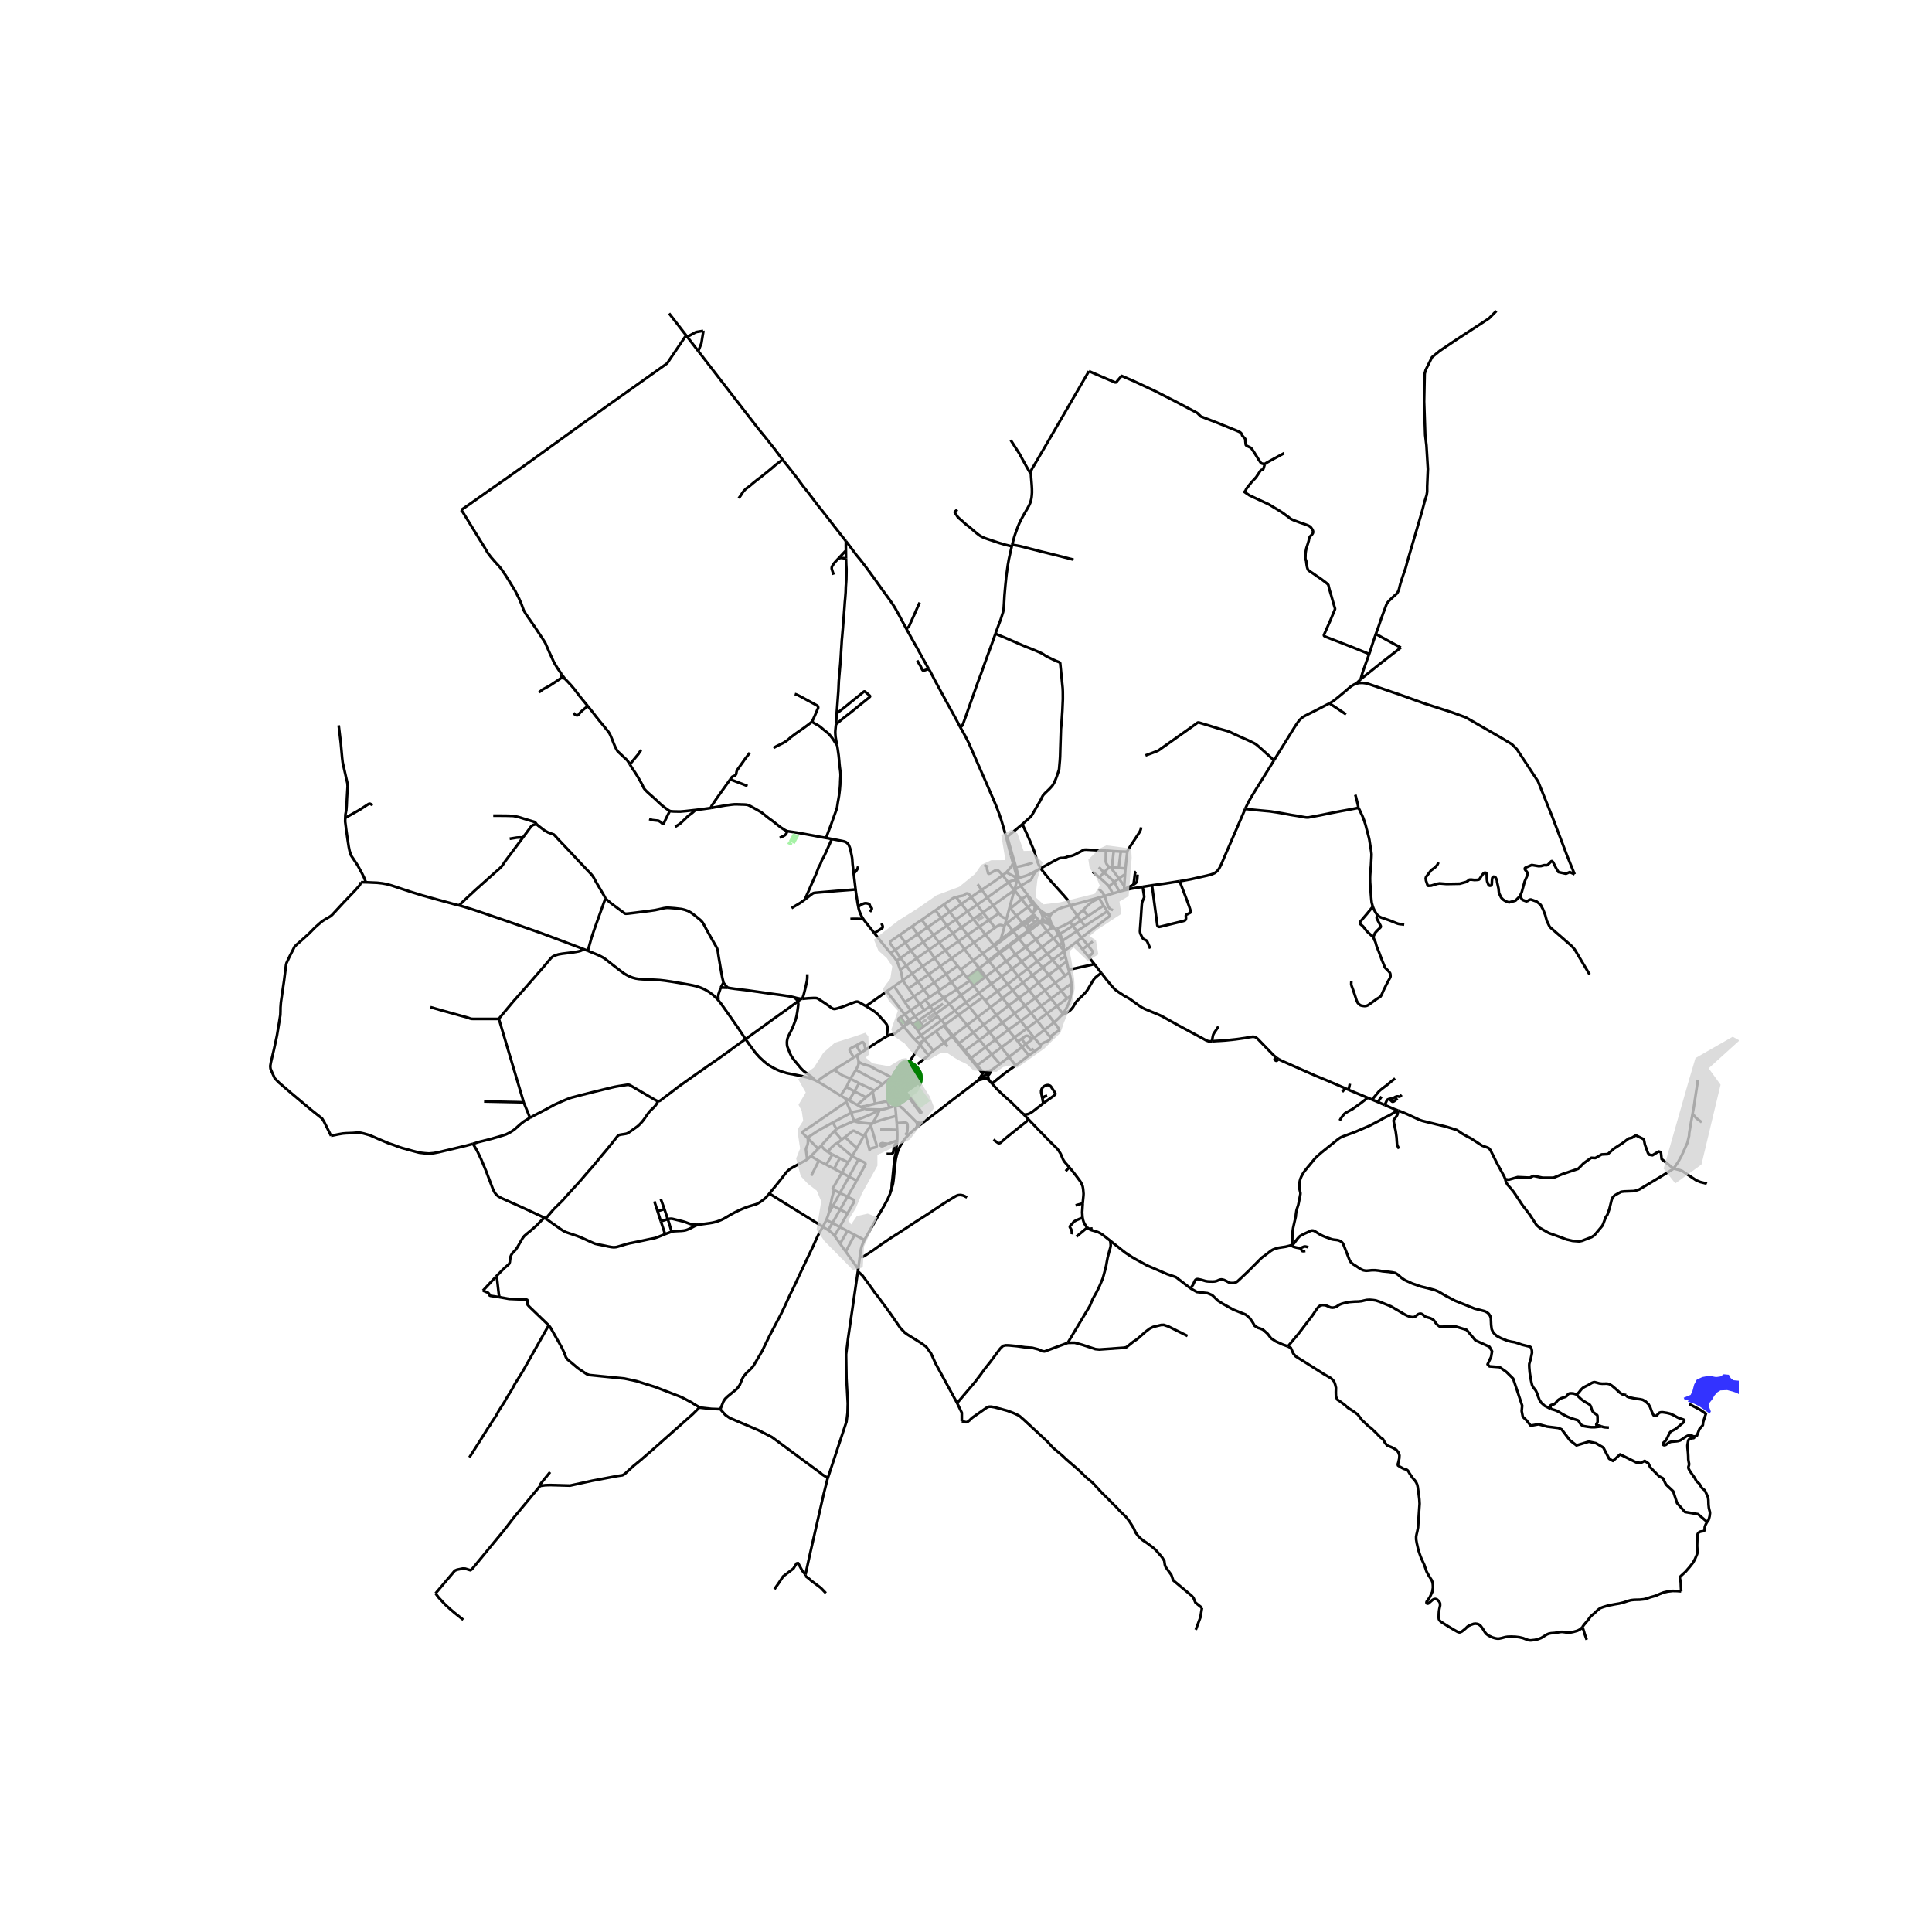 <svg xmlns="http://www.w3.org/2000/svg" xmlns:xlink="http://www.w3.org/1999/xlink" width="960" height="960" viewBox="0 0 720 720"><defs><style>*{stroke-linejoin:round;stroke-linecap:butt}</style></defs><g id="figure_1"><path id="patch_1" d="M0 720h720V0H0z" style="fill:#fff"/><g id="axes_1"><path id="patch_2" d="M90 621.228h558V105.972H90z" style="fill:#fff"/><g id="LineCollection_1"><path d="m322.126 462.098-3.607-1.906M332.252 443.18l-.675 1.996-.75 1.692-1.41 2.632-2.476 4.194-2.415 4.195-2.4 4.209M320.433 468.394l.132-.989.286-1.822.284-1.099.406-1.1.585-1.286M395.437 378.511l.64-.762M392.856 380.985l1.658-1.497.923-.977M410.464 362.654l-.73.439-.72.542-.675.564-.503.506-.435.6-1.342 2.279-.736 1.215-.3.477-.21.282-.255.282-1.358 1.396-1.05.99-.667.674-.405.455-.27.376-.413.709-.503.86-.495.615-.382.406-.443.368-1.508.983-1.627.84M334.279 425.841l-.473 4.104-.42 1.664-.057.387-.746 7.437-.225 1.78-.106 1.967M341.359 420.436l-1.395 1.142-1.245 1.18-1.373 1.503-.878 1.172-.645 1.027-.645 1.23-.54 1.272-.435 1.374-.27 1.157-.21 1.128-.195 1.736-.405 4.122-.15 1.36-.18 1.243-.54 2.098M342.8 419.278l1.192-.917M342.8 419.278l-1.441 1.158M342.8 419.278l-.019-.256-.403-.434-.4-.194M341.76 418.565l.242.308.254.248.24.132.303.025M317.205 414.672l.825-.297.795-.166.915-.17.638-.13.36-.087.42-.148.255-.152.495-.43M322.448 412.282l-.127.148-.413.662M327.535 413.481l-4.306-.097-.645-.086-.676-.206" clip-path="url(#p4b1d4e71be)" style="fill:none;stroke:#000"/><path d="m320.865 412.571.338.192.705.329M303.658 402.508l.915.47M297.349 373.189l.097.405.06.773-.15 1.216-.225 1.59-.255 1.404-.27 1.084-.435 1.237-.405 1.092-.398 1.013-.48 1.012-.742 1.447-.428.882-.255.745-.15.78-.045.601.03.796.082.636.248.68.345.89.428 1.063.472.969.42.643.593.81.615.767 1.996 2.4.607.63.39.362.586.455 1.597 1.172.886.665.472.449.623.65M277.838 387.24l1.275 1.802 2.4 3.254 1.5 1.678 1.666 1.548 1.635 1.33 1.786 1.042 1.47.752 1.665.68 2.056.607 5.58 1.1 1.988.498 1.223.39 1.576.587M319.448 411.772l3.27-2.82M319.448 411.772l1.417.8M319.448 411.772l-3.012-1.687M505.392 254.756l1.177-.239 1.26-.029.96.116.968.202.938.311 2.513.861 5.671 1.953 2.918.991 9.179 3.294 9.924 3.185 5.32 1.941 13.346 7.673 3.91 2.375 1.794 1.8 7.923 12.037 5.442 13.522 5.44 14.323 2.742 6.745M566.43 333.969l.66-1.418 1.11-4.05.87-1.996.18-.868-.18-.694-.63-.695-.21-.405.09-.347.3-.202 2.22-.926 2.611.434.87-.058 1.17-.318.961.029.39-.174 1.29-1.302.21-.058.42.347 1.17 2.315.87 1.417 2.791.608 1.41-.608 1.814.817M260.217 130.83l15.123 19.573 7.496 9.673 2.668 3.26 3.29 4.155 2.846 3.812M315.237 201.662l-4.048-5.169-2.554-3.287-1.853-2.387-2.052-2.564-2.048-2.713-1.522-2-1.943-2.441-2.086-2.85-2.82-3.627-2.67-3.32M275.287 185.68l.435-.565.465-.672.518-.825.469-.643.754-.771 1.35-.987 1.354-1.161 1.361-1.1 1.32-.984 1.726-1.37 1.182-.955 1.44-1.19 1.312-1.14 1.212-.925 1.455-1.089M346.12 249.304l.678 1.156 1.613 3.114 1.177 2.173 2.963 5.468 3.286 5.96 2.003 3.785M375.033 312.14l-1.08-3.819-.855-2.871-.668-1.967-.825-2.213-.57-1.41-.75-1.765-1.602-3.71-1.977-4.543-3.109-7.084-2.599-5.92-1.28-2.535-1.878-3.343" clip-path="url(#p4b1d4e71be)" style="fill:none;stroke:#000"/><path d="m370.967 236.167-1.17 3.335-1.86 5.077-1.456 4.014-.896 2.539-1.264 3.375-1.576 4.437-1.117 3.146-1.935 5.504-.818 2.242-.39.71-.645.414M390.61 342.912l1.506 1.868M390.61 342.912l-1.552-1.844M390.61 342.912l.323-.366.146-.46M389.487 343.11l.39.053.387-.068.346-.183M387.388 338.965l1.67 2.103M382.962 333.505l2.753 3.479 1.673 1.981M387.388 338.965l.46.876.282.582.177.455.15.427.17.56M389.992 340.795l-.778-.499-.51-.318-.6-.434-.482-.363-.234-.216M391.08 342.085l.002-.19M392.116 344.78l-.303-.585-.108-.304-.274-.72-.17-.51-.182-.576M389.487 343.11l.661.303.59.337.52.369.858.661M389.487 343.11l-.13-.048M387.792 343.728l.23-.155.221-.152.311-.137.266-.08.536-.142M388.622 342.014l.059.328.151.298.231.246.293.176M398.771 337.413l-2.685.743-.87.303-.608.242-.642.348-.637.39-1.174.814M392.155 340.253l-.567.267-.247.12-.308.097-.714.14" clip-path="url(#p4b1d4e71be)" style="fill:none;stroke:#000"/><path d="m391.082 341.895.139-.272.161-.365.229-.361.213-.29.33-.354M389.058 341.068l-.214.226-.147.272-.07.3M389.992 340.795l-.334.007-.319.094-.281.172M392.116 344.78l.13.172M388.627 341.865l-.005.15M390.32 340.876l-.328-.08M391.082 341.895l-.114-.425-.267-.356-.382-.238M360.345 364.274l4.097-3.137M360.345 364.274l1.058 1.234M360.345 364.274l-1.213-1.521M368.013 358.497l.578-.228M368.013 358.497l-3.153 2.333M368.013 358.497l.347-.483M362.866 367.381l-4.742 3.508M362.866 367.381l-1.463-1.873M362.866 367.381l1.966 2.659M362.866 367.381l4.005-3.075M366.166 371.691l-1.334-1.651M366.166 371.691l1.006 1.18M366.166 371.691l-4.88 3.534M347.768 376.547l.965 1.256M347.768 376.547l-1.1-1.522M347.768 376.547l3.68-2.486M342.439 380.205l1.246-.869 4.083-2.789M348.733 377.803l5.021-3.673M348.733 377.803l.65.823M349.384 378.626l1.362 1.718M344.15 382.562l3.038-2.242 2.196-1.694M340.15 381.727l1.974 2.39M340.15 381.727l2.094-1.405M340.15 381.727l-.815-.993M340.15 381.727l1.426.07M352.198 381.827l5.054-3.645M352.198 381.827l-.255.196M352.198 381.827l-1.292-1.6M351.943 382.023l-.3.22M351.943 382.023l3.198 3.993M351.644 382.243l3.2 4M351.644 382.243l-2.896 2.105M342.124 384.117l2.026-1.555M342.124 384.117l.034-1.462M343.252 385.826l-.955-1.294-.109-.18-.064-.235M380.899 390.184l1.289-1.001M380.899 390.184l-4.883 3.681M380.899 390.184l-1.607-2.04M380.899 390.184l2.506 3.167M369.508 398.776l3.121-2.248M369.508 398.776l-1.532 1.267M369.508 398.776l-1.036.346-.535.181-.84.315M368.209 400.88l.474-.59.292-.477.192-.354.188-.382.153-.301M367.098 399.618l-.165.008M367.976 400.043l-.177-.175-.212-.133-.238-.084-.251-.033M367.976 400.043l-1.81 1.366M368.209 400.88l.001-.296-.079-.286-.155-.255M366.08 400.166l-.145.394M363.86 397.243l1.493 1.746.309.445.09.146.109.195.218.39M366.933 399.626l-.338.091-.294.186-.222.263M365.935 400.56l-.458.638-.444.635-.536.797M365.935 400.56l-.004.3.08.29.156.259M368.153 401.099l.056-.219M368.597 402.58l-.139-.409-.101-.347-.098-.358-.106-.367" clip-path="url(#p4b1d4e71be)" style="fill:none;stroke:#000"/><path d="m367.2 401.825.248-.054.23-.106.202-.153.16-.192.113-.221M366.167 401.409l-1.67 1.221M366.167 401.409l.23.213.283.145.313.063M366.993 401.83l.206-.005M364.497 402.63l.62-.218.258-.052.521-.144.643-.205.454-.181M343.992 418.361l5.004-3.82 2.443-1.896 2.184-1.72 10.874-8.295M368.597 402.58l1.088 1.23M367.2 401.825l.361.165.297.134.334.203.405.253M334.236 402.997l.448-.713M333.52 409.624l-.022-2.329.06-1.78.068-.75.165-.76.445-1.008M334.236 402.997l.312.364 2.766 3.661M333.61 412.075l-.09-2.451M333.61 412.075l.36 3.812M333.61 412.075l-2.198.716M341.578 418.23l-.237-.232-3.763-3.76-1.042-1.042-.75-.614-.555-.319-.495-.188-.496-.086-.63.086M383.18 417.044l-1.643-1.725M398.49 435.026l-1.666-1.913-.42-.608-.27-.499-.21-.491-.33-.796-.368-.802-.562-.904-.63-.883-1.122-1.096-.821-.791-5.225-5.348-3.687-3.851" clip-path="url(#p4b1d4e71be)" style="fill:none;stroke:#000"/><path d="m370.21 424.724 1.665 1.179.345.13.315-.022.315-.13 1.935-1.721 5.296-4.267 2.386-1.866.39-.448.322-.535M343.992 418.361l-.52.136-.357.026-.39-.033-.306-.037-.44-.06M341.979 418.394l-.4-.164M341.76 418.565l.03.576-.018.362-.075.325-.338.608M341.76 418.565l-.182-.335M334.353 425.035l-.074.806M334.353 425.035l-3.657 1.316M334.343 421.074l.055 1.705-.045 2.256M405.184 457.474l-.423-.504-.608-.918-.307-.68-.218-.694-.188-.918M403.506 448.452l-.216 3.319.09 1.475.06.514" clip-path="url(#p4b1d4e71be)" style="fill:none;stroke:#000"/><path d="m399.397 459.979.068-.304-.008-.47-.06-.434-.097-.332-.12-.333-.173-.304-.195-.282-.082-.16-.045-.129.045-.21.105-.188.198-.25.226-.216.337-.326.195-.235.109-.17.169-.206.224-.191.215-.156.795-.42 2.137-.903M405.833 457.954l-.649-.48M405.833 457.954l1.35-.13M413.777 462.408l-2.88-2.27-1.058-.651-.607-.297-.803-.289-1.598-.434-.638-.274-.36-.24M479.959 501.764l-1.977-.72-2.578-1.163-1.747-1.163-1.247-1.643-1.705-1.523-.915-.402-.998-.32-1.206-.722-.21-.37-.227-.398-.27-.474-.998-1.484-1.58-1.443-4.699-1.884-3.95-2.205-1.747-1.122-2.162-2.085-1.747-.722-3.95-.44-2.36-1.333M413.777 462.408l.473.377 4.073 3.24 1.215.932 1.29.846 1.096.716 1.403.81 4.006 2.21 7.61 3.287 3.285 1.122 5.459 4.2" clip-path="url(#p4b1d4e71be)" style="fill:none;stroke:#000"/><path d="m481.192 464.043-.645.217-1.433.354-2.558.39-1.125.312-.623.202-.495.21-.697.42-2.183 1.684-.93.651-.533.456-.75.76-3.931 3.948-2.91 2.762-1.245 1.142-.39.261-.36.173-.638.16-1.028-.007-.48-.095-.555-.282-.78-.42-.765-.339-.593-.16-.413-.035-.36.05-.472.138-.608.274-.495.174-.518.108-.802.044-1.448-.036-.548-.043-.69-.13-1.417-.42-1.178-.26-.428-.03-.285.058-.285.16-.255.303-.21.427-.517 1.135-.93 1.389M636.185 567.157l-3.383-2.88-4.86-.81-2.941-3.298-1.44-4.397-2.701-2.545-1.14-2.314-1.44-.752-3.301-3.355-.66-1.447-1.38-.925-1.5.752-1.621-.174-6.061-3.008-2.64 2.43-1.441-.81-2.16-4.165-2.76-1.62-2.641-.579-4.621 1.389-2.4-1.851-3.121-4.107-1.2-.521-4.201-.52-3.18-.868-2.941.52-1.56-1.967-1.38-1.33-.42-2.14.179-2.025-3.36-10.066-2.58-2.546-2.461-1.735-3.781-.29-.72-.751 1.32-2.778.36-2.082-.96-1.678-5.22-2.372-3.302-3.933-4.14-1.274-5.8.116-.99-.763-.423-.44-.592-.857-.33-.416-.638-.457-.765-.333-1.03-.288-.533-.159-.346-.206-.732-.622-.532-.296-.473-.065-.596.162-.477.3-.65.565-.52.235-.555.047-.649-.08-.634-.177-.799-.308-.982-.502-1.988-1.175-2.967-1.754-2.66-1.088-1.492-.63-1.567-.513-.983-.137-1.22-.101-1.173.057-.893.195-1.028.254-1.208.126-1.48.044-1.981.151-1.692.373-1.05.286-.874.365-1.136.745-.825.27-.683.073-.664-.109-.574-.26-1.29-.553-1.17-.069-.9.279-.548.455-.795 1.027-1.388 2.069-5.296 6.942-3.896 4.65M529.396 580.054l-.803-2.35-.607-2.654-.218-1.309-.015-1.03.165-.944.285-1.193.255-1.341.199-3.218.386-5.615-.097-1.7-.218-1.778-.18-1.265-.206-1.512-.184-.842-.349-.8-.54-.813-.87-.958-1.11-1.66-.477-.831-.288-.327-.28-.193-.418-.132-.78-.245-1.38-.763-.665-.44-.083-.481.207-.642.333-1.443.083-1.203-.416-1.162-.79-.922-1.58-.882-1.788-.721-.832-1.003-.748-1.362-.956-.642-1.456-1.523-2.038-1.964-.915-.642-.998-.962-1.496-1.403-1.498-2.004-1.663-1.243-2.037-1.282-1.081-1.003-1.705-1.282-1.165-.762-.499-1.162-.041-1.564.041-1.724-.29-1.202-.458-1.203-1.009-1.062-2.89-1.684-6.362-4.029-3.982-2.485-.915-1.083-.914-2.084-1.101-.562M589.707 606.363l-.469.571-.53.358-.854.441-1.534.427-1.071.215-.551.06-.741-.035-.82-.132-.838-.106-.58-.002-.979.157-1.382.24-1.282.095-.859.162-.75.304-.893.553-1.211.745-1.152.444-1.234.293-1.519.167-.675-.043-.919-.3-1.23-.481-1.407-.339-1.425-.168-1.613-.061-1.339.043-.888.123-1.227.343-1.065.22-.701.008-.822-.155-.979-.3-1.448-.68-.787-.597-.556-.672-.69-1.128-.88-1.204-.74-.57-.454-.17-.73-.106-.669.069-.998.347-.892.405-.469.322-.667.676-1.313 1.06-.596.303-.353.068-.394-.06-.46-.203-1.295-.73-2.697-1.624-2.164-1.392-.461-.46-.225-.494-.053-.593.03-1.378.064-.898.15-.917.274-1.258-.016-.777-.288-.654-.799-.782-.641-.238-.529.069-.542.289-.962.828-.546.465-.186.082-.25.022-.192-.08-.128-.209-.008-.239.102-.265.424-.579.735-1.077.9-1.924.263-1.605-.038-1.04-.118-.907-.355-.866-1.072-1.67-.814-1.52-.48-1.42-.366-1.07-.576-1.225-.817-1.88M267.651 372.704l-.574-.647M267.651 372.704l.052-.344.023-.35-.026-.206-.053-.21M277.838 387.24l-2.633-3.962-2.813-4.05-3.69-5.215-1.05-1.309M393.3 346.372l-.33-.463M393.3 346.372l.572-.27M394.491 348.342l-.367-.647-.371-.607-.452-.716M382.67 383.254l3.864-2.872M382.67 383.254l-4.566 3.393M382.67 383.254l2.724 3.476M382.67 383.254l-2.286-2.805M381.995 374.76l-2.296-2.877M381.995 374.76l2.265 2.818M381.995 374.76l-3.869 2.94M381.995 374.76l3.765-2.833M339.916 362.861l3.885-2.724M339.916 362.861l-3.533 2.49M339.916 362.861l2.238 2.99M339.916 362.861l-2.159-2.988M368.768 384.693l2.159 2.732M368.768 384.693l-2.22-2.809M368.768 384.693l4.818-3.618M368.768 384.693l-3.743 2.84M339.446 354.27l4.649-3.184M339.446 354.27l-3.818 2.769M339.446 354.27l2.168 2.843M339.446 354.27l-2.055-2.937M351.8 337.062l2.132 2.782M351.8 337.062l-3.164 2.179M356.312 334.34l-.273.07-.442.122-.255.112-.285.155-.773.543-.975.68-1.51 1.04M349.994 351.297l-3.867 2.658M349.994 351.297l5.08-3.478M349.994 351.297l-2.12-2.797M349.994 351.297l2.293 2.875M338.879 380.157l.456.577M338.879 380.157l-1.734-2.132M338.879 380.157l-1.668 1.117M341.055 378.732l-1.466.937-.71.488M337.145 378.025l2.243-1.562M337.145 378.025l-1.502 1.015M337.145 378.025l-6.665-8.58M366.228 355.319l-3.299-4.035M366.228 355.319l2.132 2.695M366.228 355.319l3.099-2.21M366.228 355.319l-3.643 2.625M411.43 325.108l-1.726 1.874M411.43 325.108l-1.92-1.945M415.245 328.693l-.41-.46-3.406-3.125M413.59 323.387l-.323.058-.247.108-.24.188-1.35 1.367M379.699 371.883l-2.296-2.822M379.699 371.883l-3.83 2.883M379.699 371.883l3.802-2.837M342.903 382.106l1.247.456M342.903 382.106l-.676-.157M342.158 382.655l.205-.01.194-.068.163-.12.119-.162.064-.189M342.288 381.34l.217.055.188.119.138.171.072.205v.216M378.485 355.704l-3.453 2.531M378.485 355.704l3.742-2.776M378.485 355.704l2.29 2.672M376.144 352.609l.183.22 2.158 2.875M368.36 358.014l.231.255M368.36 358.014l4.004-3.183M346.127 353.955l-4.513 3.158M346.127 353.955l2.195 3.098M346.127 353.955l-2.032-2.87M375.462 366.825l-2.19-2.96M375.462 366.825l1.941 2.236M375.462 366.825l-3.797 2.646M375.462 366.825l3.905-3.057M385.76 371.927l2.265 2.893M385.76 371.927l-2.259-2.881M385.76 371.927l3.611-2.8M370.092 337.39l-3.808 2.666M370.092 337.39l7.9-5.614M370.092 337.39l2.137 2.954M370.092 337.39l-2.122-2.893M333.543 354.03l2.085 3.009M333.543 354.03l3.848-2.697M333.543 354.03l-1.68 1.129M335.293 348.43l-3.228 2.223-.199.188-.138.214-.03.27.082.322 1.763 2.384M341.055 378.732l1.189 1.59M341.055 378.732l-1.667-2.269M341.055 378.732l3.425-2.287M366.548 381.884l-2.246-2.843M366.548 381.884l4.799-3.614M366.548 381.884l-3.83 2.91M395.992 350.552l-.42.192M395.992 350.552l5.268-3.512M396.333 353.376l.124-.553.007-.326-.037-.296-.195-.818-.24-.831M395.04 347.978l.254.556.698 2.018M338.55 368.369l2.09 2.952M338.55 368.369l-2.167-3.019M338.55 368.369l3.604-2.518M356.167 342.72l-2.235-2.876M356.167 342.72l2.18 2.85M356.167 342.72l4.331-3.036M356.167 342.72l-3.297 2.273M366.87 364.306l.517-.4M366.87 364.306l-2.428-3.169M361.958 334.313l2.16 2.88M361.958 334.313l3.894-2.69M361.958 334.313l-3.667 2.554M356.312 334.34l.537-.133.51-.138.66-.144.728-.123.248-.08.33-.152.21-.18.24-.21.195-.145.24-.058.308-.029.285.094.262.196.21.224.683.85M358.346 345.57l2.25 2.827M358.346 345.57l-3.272 2.25M358.346 345.57l4.393-3.026M367.263 390.239l2.318 2.742M367.263 390.239l-2.238-2.705M367.263 390.239l3.664-2.814M367.263 390.239l-5.353 4.027M414.7 332.999l2.427-.723M414.7 332.999l-3.042.915M414.7 332.999l-1.418-2.648M384.523 355.634l-3.747 2.742M384.523 355.634l3.709-2.712M384.523 355.634l2.083 2.621M384.523 355.634l-2.296-2.706M335.628 357.039l2.13 2.834M335.628 357.039l-1.493.94M362.719 384.793l2.306 2.74M362.719 384.793l-2.328-2.775M362.719 384.793l-5.304 3.991M344.87 372.705l1.798 2.32M344.87 372.705l1.54-1.074M344.87 372.705l-2.046 1.454M342.957 389.345l.98-1.389M342.957 389.345l-.493-.494M346.313 392.74l-.277.037-.217-.015-.154-.05-.146-.09-.207-.192-2.355-3.085M337.354 398.074l1.86-2.849.78-1.135.742-1.172 2.221-3.573M347.874 348.5l-2.187-2.921M347.874 348.5l4.996-3.507M347.874 348.5l-3.78 2.586M372.643 355.186l3.501-2.577M372.643 355.186l2.389 3.05M372.643 355.186l-.279-.355M372.643 355.186l-4.052 3.083M350.746 342.064l3.186-2.22M350.746 342.064l-2.11-2.823M350.746 342.064l2.124 2.93M345.687 345.579l1.258-.9 3.8-2.615M357.415 388.784l-2.274-2.768M357.415 388.784l-.295.243M357.415 388.784l2.246 2.67M340.64 371.32l-3.467 2.165M340.64 371.32l3.64-2.478M342.824 374.159l-.244-.19-1.94-2.648M359.132 362.753l-4.528 3.17M359.132 362.753l-1.13-1.416M339.388 376.463l3.436-2.304M337.173 373.485l.788 1.07 1.427 1.908M391.566 346.01l-1.308.958M392.97 345.91l-.335-.034-.312.01-.307.037-.45.087M392.035 345.308l-.101.138-.368.564M348.322 357.053l3.965-2.88M348.322 357.053l-4.521 3.084M348.322 357.053l2.108 2.977M392.856 380.985l-2.625-3.35M389.236 383.793l2.6-2.02 1.02-.788M391.641 386.922l.097-.296.053-.275.045-.231.052-.16.098-.1.21-.153.645-.448.878-.672.54-.34.277-.217.105-.116.053-.167v-.195l-.082-.195-1.756-2.372M357.257 350.764l-4.97 3.408M357.257 350.764l3.34-2.367M357.257 350.764l-2.183-2.945M357.257 350.764l2.154 2.964M335.496 361.37l-.925-2.494-.436-.897M331.863 355.159l1.612 1.873.66.947M364.832 370.04l-4.815 3.522M364.832 370.04l4.579-3.35M364.86 360.83l-.418.307M364.86 360.83l-2.275-2.886M367.387 363.907l-1.793-2.215-.734-.862M351.65 371.877l2.104 2.253M351.65 371.877l-2.19-2.408M351.65 371.877l4.945-3.144M351.65 371.877l-4.982 3.148M394.491 348.342l-1.882 1.377M395.572 350.744l-.462-1.11-.277-.583-.342-.709M411.258 337.484l-5.76 3.857M411.258 337.484l1.394 2.147M403.666 339.132l1.575-1.584.96-.853.953-.658.697-.406 1.08-.527.39-.109.203.014.182.049.193.168 1.36 2.258M369.41 366.69l3.862-2.824M369.41 366.69l2.255 2.78M369.41 366.69l-2.023-2.783M346.668 375.025l-2.188 1.42M409.704 326.982l-2.49-2.069M413.282 330.351l-.435-.498-.683-.68-2.46-2.191M368.591 358.27l2.437 2.926M364.326 329.534l1.526 2.088M354.648 357.133l4.763-3.405M354.648 357.133l-4.218 2.897M354.648 357.133l-2.36-2.96M354.648 357.133l2.256 2.828M344.15 382.562l-1.711-2.357M404.236 345.128l-1.398-2.04M404.236 345.128l-2.976 1.912M404.236 345.128l8.416-5.497M361.91 394.266l-2.25-2.812M361.91 394.266l-.316.236M361.91 394.266l2.238 2.752M389.371 369.126l3.875-2.84M389.371 369.126l2.334 2.993M389.371 369.126l-2.36-2.922M361.286 375.225l3.016 3.816M361.286 375.225l-4.034 2.957M361.286 375.225l-1.269-1.663M393.885 374.92l2.193 2.829M393.885 374.92l-2.18-2.801M397.729 372.063l-.836.622-.985.731-2.023 1.504M390.231 377.636l2.915-2.167.74-.549M369.581 392.98l3.614-2.685M369.581 392.98l-5.433 4.038M369.581 392.98l3.048 3.548M358.002 361.337l4.583-3.393M358.002 361.337l-1.098-1.376M377.212 202.986l.559-2.124.203-.723.277-.883.405-1.128.675-1.837.533-1.273.63-1.31 1.192-2.177 1.156-1.96.652-1.193.458-1.028.345-1.23.143-.81.09-.853.06-.983-.015-1.266-.076-1.39-.165-2.104-.097-1.258-.03-.695M405.806 138.328l-16.108 27.72-2.303 3.928-2.25 3.841-.518.832-.262.585-.15.738-.008.789M376.646 164.001l3.285 5.121 1.08 1.982 1.516 2.749 1.68 2.908M371.347 378.27l-2.222-2.904M371.347 378.27l2.239 2.805M371.347 378.27l4.522-3.504M379.522 349.511l-3.694 2.73M379.522 349.511l.23.325M379.522 349.511l-1.827-2.344M379.522 349.511l3.76-2.788M377.403 369.06l-3.783 2.883M377.403 369.06l3.829-2.911M335.496 361.37l2.261-1.497M336.383 365.35l-.011-.217-.466-2.503-.41-1.26M342.439 380.205l-.195.117M342.439 380.205l-.15 1.136M385.608 341.24l-.387-.462M385.608 341.24l.3.345M385.608 341.24l-3.29 2.45M376.144 352.609l-.316-.369M376.144 352.609l1.953-1.5 1.656-1.273M336.383 365.35l-3.178 2.198M375.766 383.811l-2.18-2.736M375.766 383.811l2.338 2.836M375.766 383.811l4.618-3.362M375.766 383.811l-4.84 3.614M359.66 391.454l5.365-3.92M359.66 391.454l-.32.249M350.43 360.03l2.116 2.987M350.43 360.03l-4.396 3.11M372.925 350.147l1.482-5.058M372.925 350.147l.323.405M372.925 350.147l-2.396 1.82-.244.21M372.925 350.147l2.303-1.743M367.387 363.907l3.641-2.711M354.604 365.922l1.991 2.81M354.604 365.922l-2.058-2.905M354.604 365.922l-4.386 3.016M401.415 341.23l1.423 1.858M401.415 341.23l2.25-2.098M401.415 341.23l-2.644-3.817M398.835 343.623l.937-.738.923-.904.72-.752M392.25 357.753l2.33 2.73M392.25 357.753l-1.923-2.271M392.25 357.753l-3.712 2.827M392.25 357.753l4.308-3.281M415.245 328.693l-1.963 1.658M415.245 328.693l1.743-1.314M417.127 332.276l-1.467-2.843-.415-.74M362.739 342.544l2.201 2.81M362.739 342.544l-2.241-2.86M366.284 340.056l-1.887 1.326-1.658 1.162M342.154 365.851l2.125 2.99M342.154 365.851l3.88-2.71M373.586 381.075l4.54-3.376M389.236 383.793l-3.842 2.937M389.236 383.793l-2.702-3.41M391.641 386.922l-.21-.354-.21-.281-1.985-2.494M337.757 359.873l3.857-2.76M352.546 363.017l-4.376 3.106M352.546 363.017l4.358-3.056M402.838 343.088l2.66-1.747M399.83 345.019l2.102-1.345.906-.586M346.034 363.14l2.136 2.983M346.034 363.14l-2.233-3.003M361.403 365.508l-4.808 3.225M369.125 375.366l-1.953-2.495M369.125 375.366l-4.823 3.675M369.125 375.366l4.495-3.423M416.988 327.38l2.283-1.59M418.972 330.239l-1.269-1.844-.715-1.016M414.37 323.199l-.015.217.045.268.116.314.189.338.423.554 1.114 1.482.746 1.007M342.824 374.159l1.656 2.286M341.996 348.123l2.099 2.963M341.996 348.123l3.691-2.544M341.996 348.123l-4.605 3.21M341.996 348.123l-2.126-2.845M352.87 344.993l2.204 2.826M417.127 332.276l1.8-.467M353.754 374.13l4.37-3.24M353.754 374.13l2.106 2.473M342.158 382.655l.07-.706" clip-path="url(#p4b1d4e71be)" style="fill:none;stroke:#000"/><path d="m341.576 381.797-.032.191.026.194.085.177.134.146.172.101.197.049M337.391 351.333l-2.098-2.903M343.8 360.137l-2.186-3.024M471.38 173.003l-.607-.16-.26-.042-.202-.053-.17-.069-.137-.076-.124-.132-.135-.166-.713-1.056-.765-1.255-.836-1.342-.604-.908-.287-.428-.174-.212-.179-.157-.223-.158-1.008-.491-.26-.138-.236-.135-.124-.129-.067-.157-.071-.526-.071-.691-.034-.752-.017-.132-.054-.116-.24-.259-.84-.954-.166-.536-.27-.376-.465-.376-.855-.39-8.011-3.256-5.356-2.054-.3-.13-.886-.84-.465-.462-.54-.29-8.011-4.21-7.187-3.66-7.981-3.732-4.456-1.91-1.545 1.794-.42.593-.435.058-9.787-4.204M403.017 349.472l10.497-8.038.09-.161.024-.109-.976-1.533M373.62 371.943l2.25 2.823M373.62 371.943l-1.955-2.472M350.746 380.344l-7.494 5.482M350.746 380.344l.16-.117M362.585 357.944l-3.174-4.216M385.979 350.116l-3.752 2.812M385.979 350.116l4.28-3.148M385.979 350.116l2.253 2.806M385.979 350.116l-2.456-3.084M360.017 373.562l-4.157 3.041M360.017 373.562l-1.893-2.673M379.367 363.768l1.865 2.38M379.367 363.768l-2.172-2.772M379.367 363.768l3.575-2.71M378.104 386.647l1.188 1.497M378.104 386.647l-4.91 3.648M375.032 358.235l-4.004 2.96M375.032 358.235l2.163 2.761M394.671 352.17l-4.344 3.312M394.671 352.17l-2.062-2.45M394.671 352.17l1.152-.722M396.475 354.117l-.803-.818-1.001-1.13M381.232 366.149l2.27 2.897M381.232 366.149l3.573-2.726M364.148 397.018l-.288.225M366.933 399.626l-.395-.239-.33-.19-.295-.202-.262-.23-1.503-1.747M374.8 343.537l.44.53M374.8 343.537l-.283 1.118M374.8 343.537l.302-1.127M386.606 358.255l-3.664 2.803M386.606 358.255l3.72-2.773M386.606 358.255l1.932 2.325M376.016 393.865l-3.387 2.663M376.016 393.865l-2.821-3.57M376.016 393.865l2.46 3.204M373.195 390.295l-2.268-2.87M384.26 377.578l2.274 2.804M384.26 377.578l-3.876 2.871M384.26 377.578l3.765-2.758M368.578 342.906l-2.294-2.85M368.578 342.906l2.245 2.833M368.578 342.906l-3.638 2.448M368.578 342.906l3.651-2.562M356.595 368.733l1.529 2.156M344.495 387.356l-1.243-1.53M344.495 387.356l4.253-3.008M344.495 387.356l-.558.6M347.804 391.604l-1.778-2.33-1.531-1.918M383.523 347.032l4.27-3.304M383.523 347.032l-.24-.309M383.523 347.032l-3.77 2.804M367.172 372.87l4.493-3.4M366.284 340.056l-2.166-2.863M377.195 360.996l-3.923 2.87M377.195 360.996l3.58-2.62M342.227 381.949l.061-.608M342.227 381.949l-.651-.152M397.533 358.301l-.465-1.772M397.533 358.301l-2.953 2.182M398.244 361.408l-.287-1.176-.424-1.93M369.327 353.109l1.23-.586M369.327 353.109l.958-.932M377.695 347.167l-.335-.403M377.695 347.167l3.716-2.762M377.695 347.167l-2.145 1.605M358.291 336.867l2.207 2.817M358.291 336.867l-1.98-2.526M358.291 336.867l-4.359 2.977M375.102 342.41l-1.13-.48-.312-.144-.375-.26-.292-.304-.764-.878M372.364 354.83l-1.807-2.307M372.364 354.83l3.464-2.59M375.87 374.766l2.256 2.933M383.501 369.046l3.51-2.842M378.126 377.7l2.258 2.75M373.272 363.866l-2.244-2.67M390.231 377.636l-3.697 2.746M390.231 377.636l-2.206-2.816M396.558 354.472l-.083-.355M396.558 354.472l.51 2.057M401.265 350.95l-2.828 2.119-.795.564-.458.318-.626.52M375.033 312.14l.345-.289M376.766 318.892l-.518-1.985-1.215-4.766M379.753 349.836l2.474 3.092M357.252 378.182l-1.392-1.579M360.39 382.018l-2.573-3.123-.565-.713M364.118 337.193l3.852-2.696M364.118 337.193l-3.62 2.49M342.288 381.34l-.229.019-.21.089-.167.152-.106.197M385.394 386.73l-.687.528M387.605 389.36l-.315-.39-1.896-2.24M348.17 366.123l-3.89 2.719M348.17 366.123l2.048 2.815M350.218 368.938l-.757.531M375.102 342.41l1.143-4.25M380.366 330.106l-2.284 1.604M379.341 327.856l.327.868.698 1.382M382.962 333.505l-1.718-2.155-.615-.846-.263-.398" clip-path="url(#p4b1d4e71be)" style="fill:none;stroke:#000"/><path d="m385.34 325.622-.293.52-.405.934-.135.318-.285.42-.51.36-3.346 1.932M346.41 371.631l-2.13-2.79M346.41 371.631l3.05-2.162M380.776 358.376l2.166 2.682M387.011 366.204l3.812-2.903M387.011 366.204l-2.206-2.78M382.942 361.058l1.863 2.365M325.828 347.738l3.101 3.913 1.148 1.381 1.786 2.127M391.705 372.119l3.8-2.85M388.025 374.82l2.798-2.058.882-.643M388.232 352.922l4.377-3.203M388.232 352.922l2.095 2.56M377.36 346.764l-2.132 1.64M377.36 346.764l-2.12-2.696M377.36 346.764l3.704-2.746M360.596 348.397l2.333 2.887M360.596 348.397l4.344-3.043M345.687 345.579l-2.234-2.77M385.221 340.778l-.512-.642M385.221 340.778l-3.257 2.527-.9.713M392.246 344.952l.723.957M392.246 344.952l-.211.356M388.538 360.58l2.285 2.721M388.538 360.58l-3.733 2.843M364.94 345.354l2.3 2.935M343.252 385.826l-2.207 1.615M507.065 253.202l-.503.447-1.17 1.107M495.44 262.105l.35-.181.675-.413.84-.593 1.26-.998 2.078-1.721 2.55-2.192.728-.499.75-.441.72-.311M367.24 348.29l3.045 3.887M367.24 348.29l-4.31 2.994M370.823 345.739l-.441.298-3.143 2.252M362.93 351.284l-3.52 2.444M390.258 346.968l-2.153-2.829M390.258 346.968l2.351 2.751M387.792 343.728l-.226-.237M387.792 343.728l.313.411M387.566 343.491l-4.284 3.232M387.566 343.491l-.66-.76M388.622 342.014l-.207.495-.112.235-.191.286-.252.246-.294.215M378.082 331.71l-.09.066M378.082 331.71l2.618 3.407M379.044 327.961l-.907 3.516-.055.233M376.245 338.16l1.747-6.384M376.245 338.16l.323.397M381.064 344.018l.347.387M381.064 344.018l-2.282-2.75M381.41 344.405l.907-.715M381.41 344.405l1.798 2.226M383.282 346.723l-.074-.092M374.407 345.09l.11-.435M370.823 345.739l1.232-.843.368-.137.382-.05.39.057 1.212.323M374.517 344.655l.723-.587M375.24 344.068l3.542-2.8M378.782 341.268l-2.214-2.711M378.782 341.268l4.252-3.23M398.835 343.623l.995 1.396M393.872 346.103l2.727-1.286 1.275-.651.96-.543M399.83 345.019l1.43 2.02M395.04 347.978l1.267-.717 3.523-2.242M401.26 347.04l1.757 2.432M403.017 349.472l-1.752 1.477M405.399 352.266l-.638-.781-.826-1.02-.918-.993M390.823 363.301l3.757-2.818M390.823 363.301l2.423 2.986M394.58 360.483l2.379 3.098M396.959 363.581l-3.713 2.706M396.959 363.581l1.542-1.118M393.246 366.287l2.258 2.982M395.504 369.27l2.225 2.793M399.266 366.575l-.59.404-3.172 2.29M399.037 371.091l-.396.295-.373.277-.54.4M354.844 386.242l2.276 2.785M354.844 386.242l-2.947 2.245M354.844 386.242l.297-.226M351.897 388.487l1.262 1.57M351.897 388.487l-3.15-4.14M351.897 388.487l-4.093 3.117M346.313 392.74l1.49-1.136M342.004 396.52l4.043-3.197.18-.26.086-.324M327.932 413.5l-.397-.019M325.124 418.567l.677-1.053.548-.919.983-1.96.6-1.135M331.412 412.791l-1.522.463-1.036.188-.922.058M383.034 338.039l-2.334-2.922M383.034 338.039l1.675 2.097M383.034 338.039l1.783-1.194M335.643 379.04l1.568 2.234M336.784 382.54l-1.475-1.645-.442-.55-.086-.192-.02-.206.061-.21.12-.199.165-.14.536-.358M337.21 381.274l.504.637M336.784 382.54l.93-.63" clip-path="url(#p4b1d4e71be)" style="fill:none;stroke:#000"/><path d="m330.527 386.206.329-.173.359-.154.333-.146.269-.083.646-.138.435-.086.382-.153.282-.17.21-.155 3.012-2.408M341.045 387.441l-.034-.026-.158-.156-.169-.17-.229-.235-1.136-1.27-1.718-2.068-.817-.976M383.405 393.351l-4.93 3.718M387.605 389.36l.188.304-.015.231-.068.224-.247.282-.72.507-1.713 1.253-1.625 1.19M333.97 415.887l.228 2.664M325.124 418.567l.992-.366 1.786-.622 1.523-.463 2.625-.73 1.92-.5M325.029 418.714l-.57.007-.766-.035-2.467-.254-.93-.108-.698-.13-.63-.174-.675-.26M327.535 413.481l-1.118.779-1.073.614-1.148.55-1.005.434-1.522.614-3.376 1.288M317.205 414.672l.578 1.692.51 1.396" clip-path="url(#p4b1d4e71be)" style="fill:none;stroke:#000"/><path d="m311.714 420.804.442-.289 1.35-.716 4.787-2.04M315.01 409.285l1.426.8M315.42 410.65l-.188-.585-.222-.78M313.26 408.3l.922.514.828.471M326.124 411.324l3.593-.775.57-.043.3.076.158.098.158.166.115.322.394 1.623M317.205 414.672l-6.811 3.637M315.42 410.65l1.05 2.344.45 1.034.285.644M300.864 424.022l.215.216M310.394 418.31l-3.81 2.09-1.921 1.106-1.688 1.113-2.111 1.403" clip-path="url(#p4b1d4e71be)" style="fill:none;stroke:#000"/><path d="m315.42 410.65-3.481 2.358-6.961 4.802-2.063 1.44-3.545 2.343-.15.133-.07.178-.02.199.068.213.131.13 1.535 1.576M311.714 420.804l-1.32-2.495M310.911 421.506l.488-.427.315-.275M310.911 421.506l2.723 3.218M306.005 426.966l1.808-2.003 3.098-3.457M325.029 418.714l.095-.147M325.029 418.714l-.503.723M322.448 422.482l1.546-2.285.532-.76M323.973 428.189l2.436-.702.188-.12.093-.13.057-.174-.027-.22-2.194-7.406M322.448 422.482l1.525 5.707M321.893 423.314l.248-.405.307-.427M324.211 429.113l-.238-.924M306.005 426.966l-1.101 1.194M308.39 429.244l-.967-.745-.457-.456-.96-1.077M316.057 433.178l1.485-2.314M316.057 433.178l-3.143-1.526M313.724 437.076l1.036-1.837 1.297-2.06M308.39 429.244l1.854 1.002M311.875 426.076l-.367.12-.327.25-1.185 1.077-1.605 1.72M311.875 426.076l5.667 4.788M313.634 424.724l-1.275 1.049-.484.303M317.542 430.864l1.823-3.001M317.542 430.864l2.356 1.273M314.906 423.755l-1.272.97M321.893 423.314l-3.477-1.808-.18-.087-.165-.029-.134.011-.166.08-2.865 2.274" clip-path="url(#p4b1d4e71be)" style="fill:none;stroke:#000"/><path d="m319.365 427.863-2.228-1.975-2.231-2.133M321.893 423.314l-.817 1.512-1.71 3.037M334.684 402.284l.944-1.555 1.726-2.655M332.132 401.466l1.868-1.49.69-.484.623-.376 1.043-.564.998-.478M315.42 405.111l-1.208 1.78-.953 1.41M304.573 402.978l2.235 1.294 4.756 2.994 1.695 1.034M315.42 405.111l3.017 1.588M315.42 405.111l1.492-3.088M322.718 408.951l2.52-2.075M322.718 408.951l-4.28-2.252M325.239 406.876l.593-.463M325.239 406.876l.885 4.448M322.448 412.282l.195-.123.21-.072 3.271-.763M364.302 379.04l-3.911 2.978M360.39 382.018l-5.25 3.998M307.846 312.277l2.154.408M293.38 309.767l2.12.312 1.391.199 2.07.362 4.517.828 1.657.325 2.711.484M311.892 277.565l.103.35.214 1.274.33 2.314.195 1.982.094 1.157.105 1.013.247 1.909.083.969-.019.922-.06.915-.049 1.035-.028 1.072-.084 1.056-.062.71-.118 1.02-.15 1.132-.156 1.002-.319 1.757-.176 1.18-.088.587-.325 1.043-.478 1.322-.728 2.012-.678 1.928-.758 2.003-1.14 3.048M264.96 301.109l1.952-.354 3.312-.584 2.457-.323.975-.093.833-.015 1.927.069.968.025.821.058.694.163 1.02.506.863.477 1.65.92 1.493.903 2.457 1.982 1.582 1.14 1.224.972 1.627 1.294 1.197.782.592.361.776.375M290.605 312.227l.735-.362.653-.307.431-.246.334-.282.304-.401.318-.862" clip-path="url(#p4b1d4e71be)" style="fill:none;stroke:#000"/><path d="m302.559 268.961 1.01.617 1.499.848.746.539 1.062.911 1.245.988.9.806.645.777.502.656.458.648.362.588.493.721.411.505" clip-path="url(#p4b1d4e71be)" style="fill:none;stroke:#000"/><path d="m311.568 269.811-.083.67-.172 1.72-.034.742.045.846.067.854.226 1.378.275 1.544M476.506 394.685l-.242-.147-.623-.412" clip-path="url(#p4b1d4e71be)" style="fill:none;stroke:#000"/><path d="m476.506 394.685-.54.51-.124.066-.117.038-.139.006-.08-.022-.427-.282-.06-.094-.018-.083.027-.115.035-.077.578-.506M451.643 388.032l4.943-.303 3.692-.38 3.878-.535 1.478-.297 1.133-.151.547.014.38.08.295.145.3.195.623.556 2.198 2.279 2.851 2.936.863.853.817.702M513.473 410.684l2.564 1.117M513.473 410.684l-2.114-.887M513.473 410.684l1.4-2.029M630.775 415.111l.458-2.488.613-4.13.758-4.924.102-1.207M630.775 415.111l-.56 3.052-.693 4.118-.052 1.007-.627 2.619-2.155 4.784-1.28 2.317-1.32 1.927-.47.514" clip-path="url(#p4b1d4e71be)" style="fill:none;stroke:#000"/><path d="m636.085 441.133-.162-.073-2.28-.563-1.486-.608-5.371-3.572-1.23-.377-1.938-.491" clip-path="url(#p4b1d4e71be)" style="fill:none;stroke:#000"/><path d="m560.921 439.439.359 1.124.522.932 1.293 1.46 1.019 1.26 3.253 4.898 2.847 3.727 2.403 3.701 1.214 1.058 3.37 1.914 3.147 1.12 1.411.517 2.05.768 2.247.516 2.547.188.967-.213 3.578-1.373 1.097-.755 2.9-3.488.313-.642.953-2.569.614-.881.797-2.342.797-3.248.391-.882.719-.755 1.306-.73 1.097-.592 1.123-.139 3.827-.139 1.842-.604 4.114-2.455 3.97-2.38 3.496-2.15.801-.494.313-.342" clip-path="url(#p4b1d4e71be)" style="fill:none;stroke:#000"/><path d="m560.921 439.439 1.338.197 3.33-.954 4.502.202 1.41-.666 3.39.695h4.051l3.39-1.389 5.792-1.938 2.1-2.111 2.79-1.997 1.531.088 2.34-1.331 2.28-.116 2.281-2.054 3.091-1.967 2.43-1.822 1.14-.232 1.53-.926 2.971 1.447.42 2.083 1.14 3.066.45.608 1.23.202 2.281-1.389.84.232.27 2.574 4.38 3.508M209.29 251.253l-1.575-2.305-1.2-1.967-1.725-3.761-1.576-3.603-.6-.983-3.225-4.876-2.641-3.804-.87-1.287-.72-1.273-.87-2.373-.9-2.069-1.38-2.734-2.026-3.327-1.576-2.517-1.695-2.488-.735-.883-1.26-1.36-1.815-2.097-1.17-1.577-1.246-2.126-2.79-4.5-5.191-8.448-.66-.832M255.69 124.971l-7.078 10.457-23.298 16.551-11.163 8.015-16.322 11.805-9.722 6.915-1.95 1.338-4.464 3.118-6.669 4.708-3.18 2.185M202.99 453.926l.547-.166.39-.275 2.423-2.85 3.293-3.25 1.05-1.183 1.185-1.337 1.523-1.664 1.688-1.844 1.635-1.836 1.568-1.845.975-1.12.96-1.086.72-.838.773-.912 1.11-1.344.968-1.194 2.183-2.581 1.838-2.257 1.537-1.945.56-.713.273-.321.225-.22.218-.124.3-.098.469-.097.911-.141.664-.105.386-.076.32-.102.284-.137.431-.264.84-.578.747-.54.818-.567.728-.528.457-.383.461-.455.551-.58.383-.433.338-.43.469-.633.483-.716.95-1.345.315-.402.28-.329.29-.3 1.02-.962.49-.506.38-.47.345-.51.232-.448.24-.55M277.838 387.24l-2.588 1.86-1.628 1.157-1.89 1.431-4.104 2.922-3.007 2.076-2.656 1.851-3.376 2.358-3.12 2.22-2.783 1.981-2.115 1.639-2.761 2.09-.608.445-.885.716-.251.166-.244.133-.259.047-.349.004" clip-path="url(#p4b1d4e71be)" style="fill:none;stroke:#000"/><path d="m197.517 416.56 1.714-.948 4.17-2.17 3.196-1.735 3.061-1.367 1.613-.68.952-.37.78-.252 3.196-.846 5.049-1.273 6.938-1.685.893-.202 1.485-.275 3.098-.478.368-.021.465.05.398.174 9.23 5.406.51.264.289.123.292.061M297.349 373.189l-1.538 1.128-3.66 2.632-3.917 2.777-4.238 3.096-6.158 4.419M298.999 372.22l.244-.705.21-.619.207-.774.517-2.083.555-2.48.067-.6.045-.507.008-1.374M267.647 371.594l.03-.34.03-.387.064-.347.112-.35.286-.836.42-1.258M271.147 368.09l-.803-.021-.832-.03-.923.037" clip-path="url(#p4b1d4e71be)" style="fill:none;stroke:#000"/><path d="m269.552 366.21-.07.238-.286.535-.607 1.093M267.647 371.594l-.16.156-.178.144-.232.163" clip-path="url(#p4b1d4e71be)" style="fill:none;stroke:#000"/><path d="m219.065 354.349 3.128 1.258 1.395.622 1.103.586.997.658 2.491 1.967 3.18 2.459 1.298.933.975.572 1.066.528 1.02.405 1.185.318 1.125.18 1.47.116 4.576.188 1.823.116 1.815.203 2.573.375 4.411.745 2.94.543 1.883.405 1.62.557 1.464.636 1.537.897 1.568 1.157 1.37 1.284M298.489 372.245l-1.14.944M298.489 372.245l.51-.026M295.849 371.641l.907.253.803.174.93.177M271.147 368.09l.465.05.547.11.54.079 1.118.166 4.763.571 6.467.926 6.57.904 2.401.362.96.188.87.195" clip-path="url(#p4b1d4e71be)" style="fill:none;stroke:#000"/><path d="m297.349 373.189-.308-.47-.33-.406-.345-.274-.517-.398M310.829 398.704l-3.57 2.278-.863.578-.72.543-1.103.875M316.912 402.023l-.817-.383-.825-.333-.645-.246-.556-.253-.727-.441-1.635-1.07-.878-.593M318.137 394.077l-1.862 1.213-2.94 1.83-2.506 1.584M325.832 406.413l-5.671-2.72M328.888 404.051l-.821.655-2.235 1.707M396.333 353.376l.142.741M395.823 351.448l.232.792.18.677.098.459M401.265 350.95l2.146 2.842M381.537 415.319l-3.102-2.947-1.61-1.63-1.263-1.11-2.483-2.265-1.635-1.583-1.76-1.975M378.476 397.07l-3.683 2.624-2.948 2.358-2.16 1.757M355.86 376.603l-4.954 3.624M337.314 407.022l.532-.359M337.314 407.022l5.493 7.52.097.097.113.073.115.038.102-.035.085-.067.047-.108-.036-.136-.096-.172-2.722-3.892-2.666-3.677M337.314 407.022l-3.794 2.602M337.846 406.663l3.551-2.615" clip-path="url(#p4b1d4e71be)" style="fill:none;stroke:#000"/><path d="m337.846 406.663-2.675-3.685-.487-.694M399.037 371.091l-.198 1.049-.503 1.562-.319.781-.398.807-.442.814-.465.77-.634.875M399.266 366.575l.034 1.041.034.973-.023.865-.173 1.099-.1.538M398.5 362.463l.245 1.03.25 1.115.159.95.112 1.017M398.5 362.463l-.256-1.055M313.099 450.774l-2.653-1.416M313.099 450.774l2.731 1.457M313.099 450.774l2.726-4.803M313.099 450.774l-2.892 5.02M310.446 449.358l2.577-4.767M310.446 449.358l-1.59 2.71M315.83 452.231l-2.877 5.036M315.825 445.97l2.265 1.158.109.185.09.206-.015.253-.124.358-2.32 4.101M312.953 457.267l2.856 1.495M312.953 457.267l-2.746-1.472M312.953 457.267l-1.944 3.261M315.825 445.97l-2.802-1.379" clip-path="url(#p4b1d4e71be)" style="fill:none;stroke:#000"/><path d="m319.233 440.017-.753 1.384-2.655 4.57M313.023 444.591l-2.273-1.13M313.023 444.591l3.412-6.092M310.207 455.795l-2.244-1.146M310.207 455.795l-1.576 2.63M318.52 460.192l-1.6 2.947-1.718 3.276" clip-path="url(#p4b1d4e71be)" style="fill:none;stroke:#000"/><path d="m313.093 463.473.361.512.885 1.28.863 1.15M319.83 472.916l-1.11-1.562-1.8-2.502-1.718-2.437M318.52 460.192l-2.71-1.43M286.712 444.8l19.953 12.387M300.83 432.05l-.556.369-1.515.802-3.488 1.917-.945.578-.713.572-.495.528-.682.839-1.583 2.054-1.71 2.14-2.431 2.95M260.337 456.414l.855-.138 3.218-.427 1.006-.166.922-.21.698-.187.72-.246.945-.37 1.028-.49 2.895-1.686 1.14-.63 1.11-.541 1.299-.593 1.184-.507.976-.369.937-.31 1.306-.398.84-.24.54-.18.48-.238.668-.391.675-.463.975-.737.638-.564.622-.694.698-.84M313.724 437.076l-3.15 5.395-.167.257-.071.117-.023.109.036.08.078.102.154.145.17.18M308.856 452.067l.435-2.06.503-2.271.12-.73.12-.58.217-.81.424-1.554.071-.318.004-.282M307.963 454.65l-1.298 2.537M308.856 452.067l-.338 1.15-.555 1.432M306.665 457.187l1.966 1.237M268.446 525.169l1.17-2.893.63-.984 1.05-.983 3.361-2.749 1.02-1.417.96-2.314.48-.869 1.135-1.36.644-.547 1.042-1.044.84-.983 3.24-5.497 2.672-5.525 4.44-8.44 1.095-2.286.54-1.142 1.486-3.284 1.95-3.985 1.373-2.979 3.615-7.629 1.936-4.05 1.118-2.53.66-1.346.532-.998.66-1.193.57-.955M319.233 440.017l1.633-2.999 1.56-2.878.105-.268-.03-.26-.128-.203-.21-.195-2.265-1.077M316.435 438.499l1.903-3.47 1.56-2.892M302.187 430.842l2.961 1.757M300.83 432.05l.405-.311.952-.897M304.904 428.16l-.451.433-2.266 2.25M316.435 438.499l-2.71-1.423M316.435 438.499l2.798 1.518M313.724 437.076l-2.87-1.499M305.148 432.599l2.752 1.436M305.148 432.599l-2.813 5.527M418.927 331.81l.014-.475M425.827 330.49l-1.986.317-1.411.232-.949.173-.802.167-.822.195-.93.235M420.096 317.41l-2.42-.052M425.24 308.329l-.068.579-.154.48-.236.517-.221.377-2.412 3.688-.623.923-.664 1.059-.498.832-.179.326-.09.3M419.415 323.645l.079-.73.602-5.504M415.044 317.222l-2.902-.229M415.044 317.222l2.632.136M415.044 317.222l-.674 5.977M414.37 323.199l-.78.188M414.37 323.199l2.558.26M419.415 323.645l-.144 2.144M419.415 323.645l-2.487-.187M412.142 316.993l-.06 3.95.075.433.195.521.375.564.863.926M418.972 330.239l.3-4.45M418.972 330.239l-.031 1.096M416.928 323.458l.748-6.1M375.76 328.89l-7.79 5.607M375.76 328.89l-2.116-2.74M375.76 328.89l2.232 2.886M378.603 328.045l-.727.043-.57.072-.72.232-.825.499M367.97 334.497l-2.118-2.875M373.644 326.15l-1.604 1.244-1.8 1.301-3.742 2.505-.646.422M375.033 325.116l-.443.383-.946.65" clip-path="url(#p4b1d4e71be)" style="fill:none;stroke:#000"/><path d="m367.884 322.939-.03.238-.03.528.03.26.06.225.128.383.15.774.097.174.143.086.195.022.442-.195 1.748-.984.405-.152.375-.043.315.101.533.484 1.199 1.31M348.636 339.24l-5.183 3.57M343.453 342.81l-3.583 2.468M335.293 348.43l4.577-3.152M333.205 367.548l-2.725 1.897M337.173 373.485l-.81-1.273-.555-.846-.638-.969-1.965-2.85M298.999 372.22l.87-.076 1.366-.127 1.905-.094.802.007.447.047.338.127.371.228 2.49 1.63 1.223.854.829.622.435.296.262.138.237.08.315.058.326-.022.814-.195 2.003-.608 3.728-1.44.81-.31.503-.13.397-.03.413.094.412.203 2.401 1.374" clip-path="url(#p4b1d4e71be)" style="fill:none;stroke:#000"/><path d="m330.527 386.206.165-2.19.023-.71-.023-.687-.09-.397-.12-.319-.165-.267-.277-.398-.338-.39-2.355-2.626-.518-.52-.742-.608-1.043-.745-1.006-.607-1.342-.796M330.48 369.445l-1.83 1.307-1.033.739-4.921 3.455M341.045 387.441l1.42 1.41M339.335 380.734l-1.621 1.177M626.523 593.045l-1.53-.117-1.65-.032-1.815.21-1.58.368-1.312.51-1.35.607-1.055.333-1.173.322-1.229.441-1.213.311-1.485.152-2.127.054-1.144.123-1.08.278-1.816.607-1.586.387-1.504.25-2.43.455-1.977.586-.979.362-.615.408-.784.666-.96.936-.9.723-.514.51-.99 1.344-1.424 1.682-.594.842M591.316 611.085l-.732-2.072-.324-1.122-.3-.917-.253-.61M629.502 523.232l4.2 2.228 2.04 1.388-1.02 3.095-.12 1.185-1.26 1.418-.99 2.574-1.163.266M636.185 567.157l.537-.694.219-.67.19-.758.138-1.16-.086-.6-.154-.547-.191-.827-.124-1.197-.049-1.663-.123-1.013-.368-.81-.409-.91-.347-.742-.23-.284-.526-.394-.379-.336-.307-.425-.59-1.035-.336-.364-.428-.376-.379-.358-.258-.427-.372-.726-1.41-1.989-.551-.846-.334-.633-.109-.34.022-.426.184-.553.068-.492-.154-.727-.154-.911-.022-1.186-.057-1.067-.099-1.067-.115-.99-.03-.98.244-1.438.148-.507.208-.3.54-.246.683-.166.475-.05.146-.063.057-.074.012-.082-.044-.161-.132-.16M606.06 519.913l.09.333.315.267.652.232 1.88.405 1.23.18 1.132.158.786.179 1.16.64 1.074 1.077.585 1.027.57 1.57.454 1.013.266.454.232.206.411.052.418-.135.419-.42.407-.439.28-.233.519-.146.718-.013 1.502.227 1.32.323 1.298.585 1.29.743.777.342 1.181.376.48.175.135.212.015.282-.084.25-.308.379-1.116.913-.038.034-.444.396-.245.219-1.062.843-1.594.813-.333.293-.263.369-.36.791-.653 1.352-.394.63-.558.527-.417.395-.112.246.03.227.226.268.287.058.582-.127.649-.506.581-.398.747-.264.956-.08.971-.075.698-.098.791-.246.87-.56 1.13-.763.674-.376.616-.16.69.008.603.199.413.244" clip-path="url(#p4b1d4e71be)" style="fill:none;stroke:#000"/><path d="m626.523 593.045-.097-1.719-.053-1.6-.154-.713-.187-.821.019-.336.15-.3.39-.387 1.583-1.453 1.406-1.635 1.361-1.72.72-1.33.564-1.302.266-.702.082-.564-.015-.633-.1-1.706.085-2.893.03-1.167.143-.481.322-.434.612-.358 1.249-.199.238-.148.135-.326.013-.748.09-.553.319-.737.491-.923M587.58 519.71l.825-.784.484-.626.424-.528.603-.57.796-.46 1.192-.582 1.353-.799.568-.22.48-.048.57.141 1.185.326.99.108 1.846-.036.938.21.892.579 1.426 1.203 1.477 1.363.859.586.476.16 1.096.18M577.969 525.094l1.318.362.777.27.994.511 1.343.846 1.759.9 1.567.629 1.598.481.546.152.339.2.191.272.45.754.394.488.533.35.641.203 1.338.215 1.22.146 1.272.008 2.582-.29M599.594 532.025l-1.4-.097-.772-.13-.59-.206" clip-path="url(#p4b1d4e71be)" style="fill:none;stroke:#000"/><path d="m587.58 519.71.502.604 1.156 1.1 1.125.842 1.68.969.42.293.278.39.229.633.283.84.216.501.307.434 1.024.734.402.326.123.289.03.383.019 1.381-.004.374-.061.319-.316.463-.099.247.005.13.056.12.145.073 1.006.183.725.254M577.969 525.094l-.133-.611-.079-.42.03-.216.125-.163.31-.121.56-.114.462-.202.578-.485.587-.793.585-.443.761-.413.867-.293.52-.159.395-.162.341-.246.285-.42.315-.332.375-.177.569-.067.888.049 1.27.405M481.568 463.924l.3-.199.296-.293.229-.279 1.14-1.526.54-.614.42-.376.615-.354.81-.42 1.935-.882.51-.282.3-.087.345-.036.428.036.428.152.765.47.975.63 1.238.65 1.013.441 2.505.904.728.138.787.079.563.072.54.145.48.203.458.303.262.228.21.25.188.34.367.882 1.245 3.174.743 1.917.503.842.795.676 1.422.897 1.312.886 1.088.499 1.031.184 1.039-.083 1.163-.12 1.226.004 1.406.152 1.336.243 2.194.213 1.4.184 1.128.231.957.587 1.466 1.316 1.25.802 2.68 1.23 3.174 1.099 3.33.824 1.77.477 1.464.593 2.723 1.584 3.503 1.851 7.224 2.914 2.415.608 1.384.365.825.394.683.59.517.806.263.803.108 2.56.196 1.54.45 1.034.63.767.825.744 1.545.803 2.333.955 1.564.383 1.155.184 1.276.387 1.51.546 2.473.602.581.18.274.23.184.434.176.68.045.918-.199.984-.225 1.103-.364 1.218-.217.77-.027.6.035.825.15 1.78.318 2.103.35 1.74.216.863.383.778.476.61.522.674.424.896.472 1.374.503 1.265.683 1.027 1.237 1.114 2.305 1.182M176.254 426.271l-2.625.71-10.112 2.4-1.89.362-1.77.16-1.471-.102-2.175-.246-2.206-.579-4.125-1.142-1.544-.507-1.292-.506-2.445-.839-3.766-1.605-2.97-1.302-2.236-.636-1.29-.29-1.246-.043-1.56.13-2.64.102-1.17.1-1.575.275-2.773.567" clip-path="url(#p4b1d4e71be)" style="fill:none;stroke:#000"/><path d="m134.531 328.774-.33.833-.33.506-1.53 1.721-4.56 4.774-3.99 4.325-.586.491-.676.42-1.14.65-1.064.652-.616.463-2.19 1.924-2.46 2.488-2.941 2.646-1.665 1.447-.316.347-.434.463-.33.709-1.47 2.85-1.111 2.386-.165.593-.06.449-.69 5.482-.706 4.816-.48 3.341-.15 1.939-.015 1.301-.044 1.447-.3 1.851-.976 5.916-1.08 5.005-1.17 4.932-.225 1.345.09.97.585 1.417 1.02 2.213 1.65 1.663 4.651 3.992 7.292 6.104 4.02 3.196.735 1.2 1.08 2.141 1.52 3.098M134.531 328.774l1.831.037M128.673 304.8l.068-1.288.315-1.62.12-1.635.105-2.574.27-4.615-.075-1.143-.36-1.562-1.41-6.206-.196-1.663-.51-5.656-.78-6.524M171.079 337.403l-2.056-.506-6.36-1.736-5.357-1.49-4.26-1.316-3.107-1.027-3.945-1.316-1.876-.52-1.694-.304-1.846-.203-3.616-.16-.6-.014M128.673 304.8l-.007.144-.03 1.215.375 2.907.45 3.255.51 3.298.3 1.447.555 1.721 2.43 3.66 1.741 3.197.66 1.345.705 1.822M185.886 379.597l-.36.115h-.57l-8.491.007-.706-.021-.54-.123-.705-.275-9.377-2.61-4.74-1.36M185.886 379.597l9.347 31.394M217.561 353.732l-.77.436-.48.202-.78.203-.96.174-1.125.188-2.565.318-1.35.166-1.426.253-1.35.42-.795.42-.63.534-2.836 3.37-6.091 6.987-5.326 6.046-4.98 5.974-.21.174M217.561 353.732l1.504.617M171.079 337.403l1.89.536 3.96 1.243 10.727 3.66 6.962 2.43 7.156 2.517 9.407 3.53 6.38 2.413M197.517 416.56l-2.284-5.57M176.254 426.271l1.8-.592 5.057-1.273 4.358-1.273 1.125-.383 1.14-.557 1.005-.586 1.05-.738 1.253-1.113.938-.84 1.29-1.004 1.778-1.092.469-.26M180.403 410.485l12.317.252 1.965.059.548.195M184.885 475.711l.341-.365 2.67-2.705 1.306-1.128.525-.491.24-.565.046-.359.21-1.622.27-.709.48-.767 1.154-1.2.706-1.027 1.304-2.285.66-1.099.6-.781.796-.694 1.425-1.172 2.236-1.938 2.145-2.213.45-.39.54-.275M247.858 459.928l-1.511.608-1.054.434-.637.231-.732.224-2.513.513-2.205.47-3.353.695-1.32.26-1.17.297-2.063.622-1.298.383-.443.094-.577.05h-.533l-.623-.072-1.177-.21-1.355-.303-2.539-.503-.615-.13-.375-.102-.394-.148-.536-.235-1.148-.51-2.501-1.135-.664-.278-.735-.3-.8-.308-1.504-.513-1.458-.485-.863-.296-.514-.206-.547-.26-1.11-.724-3.871-2.719-1.11-.824-1.02-.622" clip-path="url(#p4b1d4e71be)" style="fill:none;stroke:#000"/><path d="m176.254 426.271 1.14 1.866.646 1.2 1.335 2.822 1.8 4.324 2.55 6.725.601 1.172.51.694.825.753 1.2.665 8.747 3.933 6.316 2.937 1.065.564M128.673 304.8l5.349-3.01 3.285-2.126.255-.101.33-.029 1.036.535M225.527 334.8l-.037-.293-.244-.506-3.136-5.341-.69-1.303-.3-.506-.323-.47-.277-.354-.352-.39-.818-.861-3.36-3.544-3.924-4.195-4.23-4.47-.976-1.1-.48-.476-.75-.261-1.35-.492-1.305-.708-2.416-1.838-.54-.492M194.797 312.234l.991-1.33 2.13-2.894.66-.534.63-.174.811-.102" clip-path="url(#p4b1d4e71be)" style="fill:none;stroke:#000"/><path d="m183.816 303.975 4.546.014 2.325.072h.518l.457.087 1.613.355 2.806.875 3.158.954.24.16.172.239.368.47M225.527 334.8l-.011.278-.11.35-1.443 3.986-2.498 7.008-.998 2.944-1.402 4.983M194.797 312.234l-3.75 5.034-2.175 2.894-.72.968-.78 1.201-.556.694-.87.84-2.355 2.068-6.482 5.8-3.795 3.515-2.235 2.155" clip-path="url(#p4b1d4e71be)" style="fill:none;stroke:#000"/><path d="m189.937 312.581 2.648-.426.908-.065.607.014.697.13M269.552 366.21v-.253l-.033-.2-.045-.256-.158-.622-.15-.608-.352-1.909-.998-5.83-.33-2.176-.098-.426-.134-.42-.196-.427-2.235-3.927-1.77-3.182-.855-1.599-.308-.513-.345-.434-.435-.463-2.07-1.714-.826-.63-.81-.57-.968-.536-1.192-.426-1.2-.297-2.514-.296-1.605-.123-1.102-.065-.653.035-.848.13-1.628.37-1.56.332-2.108.304-5.146.644-2.719.333-.825.061-.255-.014-.176-.062-.218-.12-.536-.397-1.962-1.45-2.377-1.772-2.285-1.903M315.81 458.762l-2.717 4.71M311.009 460.528l.63.882 1.454 2.063M308.63 458.424l1.149.817.765.716.465.571M319.83 472.916l.603-4.522M319.83 472.916l-.124.854M245.055 451.38l2.552-.78M245.055 451.38l-1.198-3.673M245.055 451.38l1.232 3.775M248.855 454.34l-2.568.815M248.855 454.34l-1.248-3.74M260.337 456.414h-1.155l-.66-.058-.578-.065-.487-.094-.75-.246-1.38-.514-.946-.282-2.573-.636-1.11-.275-.443-.072-.352.007-.413.029-.635.132" clip-path="url(#p4b1d4e71be)" style="fill:none;stroke:#000"/><path d="m250.293 459.025-.9-3.074-.538-1.611M246.257 446.868l1.35 3.731M260.337 456.414l-.735.202-.562.231-1.86.97-.819.361-.487.18-.518.146-.547.1-.81.087-2.341.116-.57.037-.51.086-.285.095M247.858 459.928l.882-.354 1.253-.449.3-.1M246.287 455.155l1.571 4.773M357.12 389.027l2.22 2.676M359.34 391.703l2.254 2.799M361.594 394.502l2.266 2.74M334.198 418.551l2.743-.176.48.007.353.08.18.115.142.159.098.253.06.825-.12 1.714-.083.39-.157.34-.248.376-.345.311M334.198 418.551l.145 2.523M334.343 421.074l-6.306-.212M330.696 426.351l-.397-.061-.526-.087-.67-.116-.35-.014-.308.057-.19.138-.102.185-.019.18.038.203.143.155.116.087.124.032.21-.007.296-.069.746-.303.89-.38" clip-path="url(#p4b1d4e71be)" style="fill:none;stroke:#000"/><path d="m330.696 426.351-.89.38-.745.303-.297.07-.21.006-.123-.032-.116-.087-.143-.155-.038-.203.019-.18.101-.185.191-.138.308-.057.35.014.67.116.526.087.397.061M271.147 368.09l-.84-1.027-.755-.853M318.437 406.699l1.724-3.005M318.437 406.699l-2 3.386M328.888 404.051l3.244-2.585M328.888 404.051l-9.92-5.34M318.968 398.711l.847-1.663.106-.384.044-.434-.007-.575M319.27 393.34l.246.518.217.579.172.68.053.538M332.132 401.466l-1.59-.86-1.523-.789-1.725-.824-.66-.318-1.47-.847-.765-.426-.383-.16-.457-.137-.578-.144-.63-.167-.818-.282-.769-.365-.495-.293-.311-.199M318.968 398.711l-2.056 3.312M319.27 393.34l-1.133.737M319.27 393.34l1.468-.957M320.738 392.383l-1.628-2.799M322.576 391.193l-1.17.756-.668.434M330.527 386.206l-1.26.702-2.31 1.453-4.381 2.832" clip-path="url(#p4b1d4e71be)" style="fill:none;stroke:#000"/><path d="m319.11 389.584 1.013-.55.814-.499.255-.123.18-.029.161.011.161.083.11.102.127.191.12.25.172.615.353 1.558M318.137 394.077l-1.465-2.555-.037-.275.09-.26.24-.253.435-.275 1.71-.875M320.16 403.694l-3.248-1.671M320.865 412.571l.623-.206.278-.073.352-.036.33.026M301.08 424.238l2.12 2.127.99 1.013.714.782M312.914 431.652l-2.67-1.406M312.914 431.652l-2.06 3.925M301.08 424.238l.012 1.238-.007.456-.076.39-.09.383-.15.427-.277.593-.12.376-.023.297.038.426.443 3.226M320.433 468.394l.522.031.316-.021.292-.066.278-.137.81-.463 2.895-1.909 3.196-2.292 3.443-2.315 2.978-1.887 3.233-2.119 2.993-1.981 4.224-2.683 3.953-2.64 1.688-1.106 1.597-1.013 3.188-1.952.616-.297.465-.144.66-.058.502.036.713.173.585.261.788.463M318.15 325.578l.848-.947.277-.372.203-.337.172-.455.158-.572" clip-path="url(#p4b1d4e71be)" style="fill:none;stroke:#000"/><path d="m310 312.685 1.89.352 2.048.402.73.17.588.227.443.34.293.274.279.403.343.785.287.874.17.807.288 1.327.183.988.076.723.06.918.052.738.42 3.565M318.856 331.484l-.346-2.86-.36-3.046" clip-path="url(#p4b1d4e71be)" style="fill:none;stroke:#000"/><path d="m299.907 335.27 1.297-2.908 1.403-3.233 1.583-3.58.87-2.27.248-.507.292-.477.203-.434.232-.637.263-.658.454-.792.442-.85.574-1.218 2.232-5.021M319.885 338.027l-.28-1.448-.615-3.978-.134-1.117M299.907 335.27l1.447-1.143 1.216-.933.36-.253.266-.115.285-.07.57-.068 3.59-.304 4.32-.369 6.895-.531M294.986 338.43l3.075-1.844.923-.636.923-.68M319.885 338.027l.583-.573.3-.231.308-.16.802-.318.345-.1.3-.037.443.036.45.09.398.161.118.065.073.075.064.088.043.121.062.22.112.243.143.192.229.267.198.239.057.145-.015.119-.042.192-.13.213-.53.745M321.746 342.52l-.303-.445-.435-.773-.405-.905-.375-.983-.24-.853-.103-.534M325.828 347.738l-3.29-4.15-.577-.753-.215-.315M316.912 342.473l1.313-.05.878.007 1.05.022 1.593.068M325.828 347.738l2.809-1.771.18-.145.105-.174.038-.202-.023-.232-.056-.267-.14-.311-.254-.507M342.464 388.85l.56-.387.346-.224.3-.17.267-.113M330.407 430.046l1.425-.006.383-.044.248-.101.225-.109.112-.217.113-.289.277-1.967.064-.26.101-.195.15-.254.33-.397.444-.366M310.244 430.246l-2.344 3.79M307.9 434.035l2.954 1.542M429.305 329.936l-3.478.554M439.67 328.391l-1.742.283-3.972.622-4.65.64" clip-path="url(#p4b1d4e71be)" style="fill:none;stroke:#000"/><path d="m439.67 328.391.197.644 2.07 5.41 1.313 3.559.525 1.692-.06.239-.112.188-1.088.564-.3.109-.112.122-.12.174-.045.203.037.513.015.514-.068.267-.127.253-.248.217-.592.196-4.86 1.193-3.429.853-.675.13-.33-.086-.226-.174-.134-.333-1.996-14.902M398.771 337.413l4.122-1.051 8.765-2.448M409.547 331.357l1.05 1.02.33.34.225.34.506.857M414.783 339.168l-.84-.275-.51-.434-.315-.434-.3-.622-1.16-3.489M397.068 356.53l-2.164 1.023M395.823 351.448l-.251-.704M382.962 333.505l-.264.188M403.666 339.132l1.833 2.209M391.641 386.922l-.398.399-.292.289-.458.333-.45.202-.638.231-.42.203-1.38.78M370.285 352.177l.272.346M370.557 352.523l.207-.08 2.484-1.891M377.506 321.596l-.11.359-.135.347-.316.528-.434.564-.54.658-.509.598-.429.466M378.603 328.045l-.097-.507-.135-.39-.18-.319-.39-.274-1.365-.694-1.403-.745M388.79 411.15l-.352.282-.375.31-3.286 2.554-.765.484-.563.268-.45.166-.488.073-.487.057-.487-.025M407.851 359.303l2.613 3.35M407.851 359.303l-2.19-2.748M407.851 359.303l-9.607 2.105M405.66 356.555l-2.25-2.763M405.399 352.266l1.755 2.256.12.26-.03.254-.12.239-1.463 1.28M403.41 353.792l1.989-1.526M425.827 330.49l.275 1.655.248 1.54.037.377v.311l-.075.318-.188.391-.292.65-.143.406-.09.34-.067.463-.135 1.815-.195 2.973-.292 4.1-.075 1.193.014.275.136.644.427.882.42.753.135.217.27.238.405.195.375.16.18.086.225.195.21.413 1.028 2.423M464.052 301.422l-.99 2.343-2.296 5.287-1.83 4.246-1.906 4.375-1.905 4.463-.675 1.323-.45.702-.458.506-.42.37-.465.324-.698.326-.937.31-1.365.348-2.041.456-3.84.867-2.596.478-1.51.245M422.419 329.665l.27-1.83.218-1.8.067-.435.09-.39.12-.247.187-.144" clip-path="url(#p4b1d4e71be)" style="fill:none;stroke:#000"/><path d="m423.934 325.947-.157 1.96-.083.492-.112.325-.308.355-.435.318-.42.268M418.94 331.335l1.806-.817 1.32-.629.353-.224M387.782 323.61l5.082-2.783 1.725-.883.435-.13.42-.072h.525l.675-.073.51-.115.465-.203.54-.202.586-.087.42-.072.435-.102.57-.217.6-.275.78-.433 1.14-.565.796-.477.315-.174.314-.072.63-.029 3.706.189 3.691.158M385.702 337.939l-.377-.47-.508-.624M382.698 333.693l.489.564.142.218.06.148.068.213.083.282.12.253.54.716.617.758M385.702 337.939l-.377 1.742M385.325 339.681l.63-.477.18-.21.06-.144-.008-.166-.172-.355-.313-.39M384.71 340.136l.615-.455M382.698 333.693l-1.998 1.424M376.568 338.557l4.132-3.44M384.707 387.258l-2.52 1.925M380.727 387.125l.727-.499.457-.376.42-.217.27-.05.323.035.36.109 1.423 1.13M380.727 387.125l-1.435 1.02" clip-path="url(#p4b1d4e71be)" style="fill:none;stroke:#000"/><path d="m382.188 389.183-.832-1.154-.292-.434-.337-.47" clip-path="url(#p4b1d4e71be)" style="fill:none;stroke:#000"/><path d="m385.227 390.871-.517.268-.3.094-.278.014-.18-.057-.232-.196-1.532-1.811M520.732 413.76l.286.1M516.037 411.8l3.652 1.563 1.043.398M481.568 463.924l.036-2.911.158-2.25.15-1.106.188-.867.3-1.324.292-1.266.188-.802.067-.832.196-1.337.165-.63.262-.774.255-.802.24-1.143.465-2.379.064-.293.03-.253.01-.308-.037-.245-.074-.304-.233-1.02-.082-.687.015-.759.172-1.425.218-.86.337-.832.375-.73.488-.825.585-.78.953-1.18 1.575-1.901.825-1.027.765-.832 1.906-1.685 3.863-3.11 2.573-2.06.712-.45.586-.281.78-.311 3.99-1.469 5.364-2.299 4.238-2.205.795-.485 1.08-.564.983-.456 2.078-1.179.645-.441.623-.484M484.613 465.178l.176.29.206.34.115.178.07.114.085.089.12.052.18.033.207.007.709-.083M487.598 464.824l-.96-.26-.274-.026-.251.018-.188.044-.356.155-.634.257-.322.166M481.192 464.043l.33.297.188.119.157.09.293.123.319.076.626.17 1.02.188.488.072M481.568 463.924l-.376.12M401.13 460.868l4.054-3.394M403.506 448.452l-2.646.766M398.49 435.026l.832.958 1.508 1.916 1.478 1.975.525.76.352.744.3.752.158.882.083.854.082.983-.038.803-.232 2.3-.032.499M398.49 435.026l-1.35 1.414M388.475 409.458l.293-.42.21-.217.345-.202.93-.304" clip-path="url(#p4b1d4e71be)" style="fill:none;stroke:#000"/><path d="m388.79 411.15-.127-.637-.188-1.055" clip-path="url(#p4b1d4e71be)" style="fill:none;stroke:#000"/><path d="m388.79 411.15 3.616-2.56.57-.485.255-.231.068-.203-.015-.195-.136-.29-1.364-2.075-.345-.42-.308-.173-.458-.13h-.375l-.69.16-.66.36-.42.42-.33.492-.203.701.008.637.472 2.3M378.626 323.148l2.026-.412 1.852-.492 1.178-.361 1.223-.405M376.766 318.892l.74 2.704M376.766 318.892l.562-.141M381.011 307.157l-2.963 2.46-2.67 2.234M377.328 318.75l-.93-3.275-1.02-3.624M378.626 323.148l-.9-3.117-.398-1.28" clip-path="url(#p4b1d4e71be)" style="fill:none;stroke:#000"/><path d="m379.706 327.227-.165-.744-.21-.745-.705-2.59M379.706 327.227l-.365.629M384.942 325.166l-1.883.94-.57.21-.653.217-1.305.39-.825.304M379.341 327.856l-.297.105M377.506 321.596l.303 1.104 1.185 4.187.18.514.167.455M385.34 325.622l-.398-.456M385.34 325.622l1.301-1.387M386.641 324.235l-1.699.931M386.641 324.235l1.14-.625M368.056 322.41l-.172.529M367.884 322.939l-1.125-.557M378.603 328.045l.441-.084M382.317 343.69l.352.382M383.208 346.631l.069-1.076M383.277 345.555l2.34-1.802M382.67 344.072l.36.491.134.297.068.304.045.39M385.617 343.753l1.289-1.021M385.617 343.753l-.978-1.205M386.906 342.732l-.997-1.147M384.639 342.548l-1.97 1.524M384.639 342.548l1.27-.963M373.248 350.552l2.302-1.78M375.55 348.772l-.322-.368M387.782 323.61l3.844 4.746 4.726 5.236 1.282 1.49.323.463.315.622.248.571.251.675M405.399 352.266l1.852-1.418M501.355 405.595l-6.645-2.869-4.291-1.766-5.559-2.451-6.346-2.814-1.343-.607-.665-.403M502.484 406.083l.154-.365.135-.448.3-1.403M502.484 406.083l-1.13-.488" clip-path="url(#p4b1d4e71be)" style="fill:none;stroke:#000"/><path d="m509.662 409.085-6.058-2.519-1.12-.483M511.36 409.797l1.75-2.14.72-.868.48-.449.9-.723 1.846-1.403 1.425-1.2 1.425-1.114M511.36 409.797l-1.698-.712M500.2 406.905l1.155-1.31M499.27 417.593l.6-1.048.758-.977.353-.434.337-.289 1.02-.593 1.718-.947 3.023-2.155 1.95-1.519.633-.546M517.701 409.544l.367.304.473.456.21.195.18.072h.158l.24-.05.338-.21 1.14-.962M517.701 409.544l.533-.086.364-.019.187-.025.229-.058.225-.108.72-.427.435-.173.214-.046.259-.014.195.025.262.07.14.02.13-.014.094-.044.206-.142.48-.47M516.037 411.8l.659-1.395.135-.318.165-.224.293-.16.412-.159M521.018 413.86l-.054.53-.075.506-.045.224-.09.253-.165.369-.292.448-.35.485-.426.52-.098.142-.038.155-.007.127.011.27.157.934.586 2.712.315 2.256.15 2.144.022.362.053.278.15.478.555 1.027M560.921 439.439l-.268-.84-2.782-5.112-1.972-3.954-.457-.931-.496-.592-.444-.29-2.143-.756-4.192-2.72-1.358-.704-1.998-1.134-1.829-1.259-3.879-1.22-8.999-2.205-.979-.327-4.665-2.16-1.572-.679-1.387-.531-.483-.166M511.79 349.272l-1.095-1.006-.743-.658-.353-.347-.33-.34-.48-.65-.494-.623-.315-.397-1.05-.897-.113-.246-.038-.167.06-.224.128-.26 2.655-3.132 1.988-2.466M513.395 341.1l-.45-.572-.615-1.027-.48-1.013-.24-.629M506.205 301.132l.214.283.21.303.6 1.331.42.875.342.803.446 1.222.502 1.584.36 1.403.638 2.416.21.789.188.889.27 1.765.315 1.895.105.708.049.402.056.553-.03.97-.165 3.124-.27 2.965-.06.897-.03 1.085.03 1.417.09 1.259.165 2.661.21 2.59.12 1.026.285 1.07.135.442M513.395 341.1l.466.346.382.254.473.224.802.282 2.34.802 2.746 1.1.496.159.6.116.614.05.998.138" clip-path="url(#p4b1d4e71be)" style="fill:none;stroke:#000"/><path d="m511.79 349.272.143-.441.292-.644.165-.39.33-.427.72-.767.863-.832.18-.195.075-.13.015-.217-.075-.26-1.2-2.272-.188-.39-.067-.275.03-.195.045-.203.09-.216.187-.319M503.613 365.667l-.03.608-.014.622.195.665.3.781.795 2.314.72 2.228.39.81.45.492.54.434.63.188.9.115.45-.029.376-.072.495-.202.765-.536 2.55-1.836.66-.405.406-.232.255-.217.21-.29.3-.549.615-1.417.915-1.852.9-1.75.39-.68.24-.434.18-.477-.015-.622-.06-.39-.12-.34-.292-.391-.646-.709-.794-.766-.24-.384-.263-.716-.87-2.119-.983-2.668-.825-2.026-.27-.882-.12-.477-.196-.586-.367-.709-.097-.282-.248-.607M464.052 301.422l2.64.325 3.12.297 2.266.21.791.068.792.09.798.13 1.31.193 1.485.25.75.136.784.141 2.498.463 2.15.336 2.58.464.498.076.377.038.383-.004.407-.01 1.005-.187 3.33-.622 3.729-.767 3.128-.607 3.413-.622 3.098-.593.405-.072.416-.023M505.084 296.193l.225.795.266 1.041.266 1.074.136.536.157.777.071.716M474.786 283.355l-3.833 6.17-2.948 4.743-1.35 2.207-1.013 1.75-.285.48-.315.627-.99 2.09M397.92 500.434l8.19-13.684 1.141-2.69.12-.214.235-.423 1.115-1.996 1.05-2.169.833-1.945.33-.781.353-1.208.518-1.945.427-1.685.225-1.294.308-1.657.577-2.22.39-1.33.128-.507.06-.462-.008-.427-.135-1.389M395.04 347.978l-1.168-1.875M451.643 388.032l-.772.048-.51-.058-.487-.167-.518-.217-1.252-.694-8.747-4.715-6.241-3.457-1.005-.492-1.11-.463-4.336-1.793-1.08-.564-.915-.58-1.171-.852-2.31-1.664-1.02-.607-1.17-.637-2.131-1.388-1.216-.883-1.065-1.084-2.1-2.517-2.023-2.594M381.011 307.157l1.53 3.341 1.306 2.922.69 1.664.39.882.3.724.345.954.285 1.085.795 2.503.48 1.106.44.87.21.402M388.105 344.14l.269-.187.259-.098.4-.055.46.106.332.063.616.211.596.369.998.76M451.643 388.032l.211-1.145.15-.796.165-.608.3-.535.33-.492 1.29-1.923M249.617 302.225l.369.094 1.025.085 2.503.045 1.94-.17 3.766-.424M264.96 301.109l-2.774.381-2.966.365M251.598 308.148l1.815-1.157 1.666-1.555 1.365-1.324 1.56-1.186 1.216-1.07M234.728 284.85l.941 1.55.973 1.422 1.018 1.615.942 1.645.787 1.444.203.477.283.604.332.477.53.582.877.854 1.238 1.085 1.395 1.25 1.745 1.65.869.763 1.271.98.953.666.532.31M241.921 305.226l1.118.38.874.104 1.088.106.435.072.787.485.483.439.202.112.154.04.122.005.125-.045.105-.146.283-.651.597-1.241.847-1.714.476-.947M209.29 251.253l.548.773.656.885M219.051 263.132l-1.445-1.758-1.534-1.866-1.265-1.667-.892-1.165-1.178-1.392-.817-.871-1.426-1.502M209.17 252.644l.398.045.46.076.466.146M209.17 252.644l-.54.376-.832.564L205 255.44l-1.79.98-.986.542-1.335 1.042M315.237 201.662l1 1.276 2.986 3.986 1.459 1.761 1.372 1.767 1.855 2.492 1.812 2.491 3.029 4.255 1.057 1.458 1.02 1.381 1.01 1.41 1.008 1.498.627.973.693 1.236 1.388 2.529 1.313 2.477.882 1.622M346.12 249.304l-.418-.71-1.987-3.555-1.868-3.422-1.53-2.698-2.322-4.191-.247-.454" clip-path="url(#p4b1d4e71be)" style="fill:none;stroke:#000"/><path d="m342.74 224.566-.51 1.099-.608 1.352-.897 2.055-.87 1.905-.808 1.807-.338.74-.076.1-.154.128-.27.15-.461.372M377.05 203.596l.162-.61M370.967 236.167l.33-.94 1.65-4.426.84-2.627.143-.672.112-.702.136-1.938.157-2.879.315-3.63.42-4.044.518-3.696.413-2.351 1.05-4.666" clip-path="url(#p4b1d4e71be)" style="fill:none;stroke:#000"/><path d="m356.782 189.911-.42.35-.457.36-.094.122-.004.123.041.174.51.734.416.676.515.586.884.745.884.801.958.86 1.16.878.798.687.505.433.661.561.678.595.733.563.739.542.671.37.836.38 1.066.382 1.608.536 1.4.473 1.331.449 1.328.39 1.256.358 1.497.37.769.187M272.06 290.573l.255.049.56.114 1.46.549 1.301.488 2.956 1.161M264.96 301.109l.054-.375.256-.53.753-1.064.934-1.422 1.065-1.49 1.167-1.656.986-1.37 1.065-1.5.65-.912.091-.109.079-.108" clip-path="url(#p4b1d4e71be)" style="fill:none;stroke:#000"/><path d="m279.406 280.541-.585.788-1.234 1.597-.747 1.086-.634.883-.982 1.36-.5.716-.18.456-.055.19-.057.352-.09.524-.187.26-.315.29-.32.141-.427.177-.24.149-.233.264-.56.799M315.29 208.106l.062 2.257.098 1.678-.01 1.422-.039 2.477-.195 2.868-.057 1.953-.18 2.31-.123 1.342-.132 1.932-.322 4.207-.072.83-.228 2.904-.267 3.187-.104 1.056-.098 1.638-.154 2.394-.099 1.656-.193 2.937-.346 3.95-.228 2.643-.167 3.718-.229 3.099-.219 3.023-.177 2.239M311.568 269.811l.086-1.508.157-2.477" clip-path="url(#p4b1d4e71be)" style="fill:none;stroke:#000"/><path d="m311.568 269.811.889-.629 1.86-1.566 2.104-1.635 1.354-1.07 2.72-2.228 3.109-2.51.487-.42.106-.102.035-.067.01-.074-.007-.076-.08-.158-1.504-1.305-.357-.271-.082-.016-.127.001-.158.065-.251.221-1.41 1.16-2.776 2.214-1.965 1.613-2.093 1.674-.964.735-.657.459M296.186 258.633l.555.166.69.304 1.598.835 1.94 1.06 1.727.94 1.595.868.398.239.15.26.079.322-.041.282-.24.506-.417.959-.521 1.244-.634 1.382-.364.773-.142.188M288.227 278.74l1.208-.658 1.688-.835.761-.377 1.01-.618.644-.46 1.148-1.03.69-.499.874-.68 1.489-1.038 2.1-1.468 1.227-.908 1.189-.933.304-.275M315.247 205.184l-.026-1.7.016-1.822M315.29 208.106l-.013-.459-.03-2.463M312.35 208.241l.76-.804 1.77-1.895.367-.358M312.35 208.241l-.835.882-.686.802-.611.94-.17.294-.078.289-.03.304.037.293.218.687.469 1.44M209.17 252.644l.094-.572.03-.358-.003-.46M312.35 208.241l.545-.23.184-.064.358-.056.428.053.64.072.785.09M341.817 246.142l.427.74.376.656.472.751.407.921.23.396.106.148.137.107.17.04.167-.019.865-.28.946-.298M234.728 284.85l-.44-.722-.528-.757-.461-.449-.875-.815-1.027-.973-1.013-.958-.345-.402-.195-.338-.559-1.04-.55-1.309-.534-1.36-.596-1.428-.417-.893-.588-.872-1.358-1.674-2.254-2.727-1.232-1.575-1.176-1.528-1.279-1.595-.25-.303M213.731 265.678l.615.704.237.098.34.084.29.003.322-.152.68-.857.888-.854 1.253-1.02.695-.552M238.928 279.514l-.637.872-.334.582-.746.897-1.385 1.663-1.098 1.323M370.967 236.167l4.17 1.736 4.067 1.78 3.045 1.316 1.508.571 1.928.789 1.815.788.758.355.401.234.405.257.405.283.499.289.784.42 1.721.831 1.2.543.807.314.263.117.176.106.105.1.07.126.02.148.908 9.142.06 1.345.015 2.764-.188 4.397-.232 3.501-.128 1.736-.105.802-.068.688-.104 3.312-.128 4.007-.079 2.944-.094 1.566-.138 1.54-.083.991-.034.43-.03.268-.067.264-.405 1.233-.428 1.259-.397 1.02-.507 1.171-.423.713-.173.274-.24.319-.964 1.052-1.418 1.363-.716.728-.172.217-.24.365-.24.466-.316.658-.412.785-1.688 2.904-.9 1.573-.274.46-.24.393-.401.489-1.133 1.012-1.92 1.736M495.44 262.105l-4.879 2.531-4.29 2.155-.875.54-.603.524-.63.629-.615.868-.518.745-.585.897-7.659 12.36M426.875 281.539l2.79-1.027 1.2-.463.616-.253.555-.325.637-.478 1.313-.926 1.875-1.316 2.738-1.945 3.18-2.243 3.572-2.546.795-.586.165-.115.146-.056.326.005 3.3.99 4.464 1.383 2.881.802.907.34.848.398.96.47 2.528 1.143 2.565 1.136 1.358.658.953.477.488.296.472.362.78.68 1.756 1.555 2.01 1.837 1.733 1.563M471.38 173.003l-.039.072-.066.163-.345 1.186-.105.319-.127.173-.27.116-.376.123-.382.34-.577.911-.495.717-.466.723-1.838 1.974-1.62 2.07-.33.542-.173.455-.405.442.735.506 1.14.767 3.797 1.765 3.405 1.577 3.226 1.938 1.815 1.121 1.493 1.093.907.665.495.405.315.231.968.449 2.4.897 1.786.608 1.275.491.6.333.368.318.24.326.233.325.166.308.113.237.071.215.047.35-.064.335-.11.246-.278.405-.251.255-.27.248-.182.238-.165.267-.15.346-.173.962-.322 1.086-.398 1.2-.18.593-.075.442-.097.484-.075.543-.053.6-.008.774-.037.73.06.305.083.318.172.412.083.803.15.984.172.763.142.43.12.253.11.178.217.18.311.24.713.473.86.568 1.113.796 1.23.813 1.643 1.223.982.766.239.243.109.144.086.155.07.286.096.43.21.838.736 2.519.855 3.009.433 1.423.047.144.017.125-.006.143-.026.12-1.838 4.424-2.19 4.937-.083.188.023.217.1.152.308.18.327.156 10.172 3.964 5.937 2.415" clip-path="url(#p4b1d4e71be)" style="fill:none;stroke:#000"/><path d="m512.743 236.254-.938 2.749-1.283 3.985-.266.737M507.065 253.202l.75-2.641 1.245-3.523 1.196-3.313M377.212 202.986l2.817.51 3.563.91 4.733 1.208 5.334 1.31 6.42 1.649M507.065 253.202l.57-.508 2.325-1.844 4.373-3.515 6.556-5.092 1.177-.914M512.743 236.254l2.618 1.454 4.493 2.467 2.212 1.154M557.669 115.88l-2.791 2.794-12.212 7.972-6.121 4.109-2.881 2.383-2.34 4.716-.39 1.417-.21 10.38.42 12.532.45 3.8.54 8.825-.27 6.423v1.996l-.18 1.216-.75 2.372-.93 3.588-5.597 19.11-.307 1.223-.315 1.092-.762 2.217-.506 1.497-.199.571-.468 1.545-.312 1.208-.135.6-.195.615-.191.372-.233.445-.262.344-1.14 1.009-1.066 1.009-.84.832-.319.387-.195.278-.127.217-.117.235-.862 2.3-1.103 2.995-.93 2.792-1.08 2.958M501.64 266.227l-6.2-4.122M478.574 168.876l-3.278 1.78-2.723 1.49-.896.54-.145.113-.1.106-.052.098M319.706 473.77l1.79 1.675 3.87 5.32.63.955 1.11 1.36 2.881 3.93.21.174.3.55 1.38 1.852 3.57 5.205 1.742 1.85 1.11.782 4.86 3.036 2.01 1.446L347 504.45l1.68 3.737 8.012 14.696M358.432 529.608v-3.123l-1.74-3.602" clip-path="url(#p4b1d4e71be)" style="fill:none;stroke:#000"/><path d="m397.92 500.434-8.642 3.211-.78-.087-1.56-.694-2.28-.579-2.761-.202-2.88-.405-2.972-.29-1.29-.028-.96.23-1.05.985-3.63 4.889-2.311 2.922-.54.81-.24.202-.3.521-2.31 3.038-6.722 7.926M201.264 553.754l.06-.465.48-.75 3.21-3.937M256.12 125.527l-.43-.556M256.12 125.527l4.097 5.304M256.12 125.527l3.265-1.775M260.615 524.561l4.53.492 3.301.116M308.504 550.802l-2.221-1.39-.33-.347-18.273-13.481-5.012-2.575-10.741-4.571-1.62-1.128-1.861-2.141M308.504 550.802l6.95-20.99.402-3.224.097-3.596-.081-1.473-.423-7.74-.141-9.05.734-5.881 3.664-25.078M300.073 587.265l.097-.439M307.783 593.718l-1.89-1.966-3.751-2.806-.45-.462-1.619-1.22M447.938 599.2l-.57 3.483-1.74 4.684M201.264 553.754l1.92-.263 1.83-.058 7.412.203 8.341-1.823 9.212-1.735 1.95-.29.45-.202.6-.434 3.001-2.749 2.61-2.14 5.312-4.6 14.252-12.642 2.46-2.46M204.49 493.88l.674.912 4.202 7.407.93 1.995.63 1.678.57.753 3.93 3.298 3.24 2.17.991.347 13.053 1.301 4.47.955 7.082 2.228 9.782 3.79 3.99 2.112.24.231 2.13 1.244.21.26M566.43 333.969l.93 1.388 1.47.55.69-.232.18-.202.57-.232h.3l2.071.724.99.81.57.492.51 1.041.24.405.87 2.17.631 2.314 1.05 2.17.51.492 7.651 6.654 1.14 1.273 5.582 9.344M186.02 483.394l3.722.665 6.48.26.27.117.061 1.562.12.318.66.723 6.571 6.307.586.535" clip-path="url(#p4b1d4e71be)" style="fill:none;stroke:#000"/><path d="m174.92 543.134 4.08-6.364 2.85-4.571.69-.926.87-1.475 1.35-1.997 1.171-2.112 2.16-3.384.6-1.128 2.16-3.472.99-1.88 2.972-4.774 9.677-17.17M179.98 480.972l4.905-5.26M186.02 483.394l-3.27-.492-.27-.116-.21-.607-.42-.434-1.87-.773M162.317 593.811l1.14 1.527 2.25 2.435 1.74 1.62 1.95 1.67 3.242 2.58M184.885 475.711l.356.971.66 5.7.15.665-.03.347M308.504 550.802l-.153.461-1.413 5.615-.104.452M300.17 586.826l1.618-7.387 5.046-22.109M566.43 333.969l-1.62 1.649-2.37.665-.75-.174-.93-.462-.691-.463-.63-.694-.81-1.678-.18-1.736-.51-2.286-.06-.723-.54-1.07-.21-.203-.51-.087-.451.376-.12.55-.12 2.054-.21.29-.45.115-.27-.087-.3-.318-.45-1.128-.12-.723-.09-2.257-.33-.318h-.51l-.27.173-.6.695-.93 1.446-.241.203-.36.115-1.35.058-1.14-.144-.66.029-.24.086-.33.348-.63.405-2.461.665-4.921.087-2.58-.203-.84.145-2.281.694-1.11.058-.24-.231-.57-1.678-.12-.868.15-.55 1.83-2.43 1.47-1.07.87-.955.42-.955M447.938 599.2l-2.43-1.954-.75-1.806-.69-.782-6.842-5.712-.69-1.995-2.13-2.968-.3-.839-.21-1.456-.87-1.388-2.07-2.392-.96-.933-2.431-1.851-1.65-1.099-.99-.839-.72-.722-.931-1.239-.84-1.798-1.53-2.458-1.29-1.674-2.341-2.257-1.59-1.764-.24-.146-3.601-3.673-.27-.173-.3-.406-.27-.172-3.781-4.107-2.46-2.057-2.82-2.743-4.502-3.881-1.53-1.447-3.57-3.009-1.92-2.131-8.612-7.994-1.77-1.55-.721-.433-1.77-.81-2.22-.824-4.802-1.301-1.2-.188h-.66l-.54.145-.57.318-5.281 3.688-.99.967-.72.55-.54.132-1.59-.421M162.317 593.811l7.171-8.468.84-.358 2.07-.423.99.029 1.951.597.57-.423 12.002-14.581 3.51-4.571 9.843-11.86M262.055 123.318l.06.202-.72 4.37-.78 1.997-.398.944M397.92 500.434l2.61-.03 2.85.782 4.832 1.591 1.47.145 9.301-.666.81-.202 2.581-2.054 1.44-.955 3.12-2.748 1.47-1.129 1.32-.665 3.002-.723.99-.029 1.77.607 7.081 3.53M262.055 123.318l-2.67.434M249.353 116.801l3.27 4.2 3.067 3.97M630.775 415.111l1.457 1.672 1.95 1.447M288.61 592.245l1.62-2.314 1.62-2.458 3.81-2.893 1.201-1.937.57-.116 1.53 2.806 1.209 1.493" clip-path="url(#p4b1d4e71be)" style="fill:none;stroke:#000"/></g><path id="PatchCollection_1" d="m637.152 526.81.435-.81-.716-1.834.11-1.249 1.103-1.356.8-1.435 1.158-1.276 1.13-.691 2.51-.106 1.93.505 1.599.532 1.02.584 1.213.293.8.292.138 1.09-.166 1.329.359 1.249.69 1.568.385 1.197.607.584.22.745.138 1.541.607-.399 1.296-.026 1.24.213 1.214.664.496.346.524.106.717.744.58.08.964-.186 1.875.32 1.186.717 1.71.531 1.213.186.276.771-.056 1.223-.193 1.143-1.406 1.674-1.241 1.436-1.13 2.923.275 1.542.883 1.436.772.584 1.296.213.634.904.414-.718.965-.186 1.572-.027 1.296.054 3.446-.877-1.213-.373-1.186-.16-1.461-.132-1.655-.479-1.35-.319-1.38-.345-.468-.425-.055-.851.882-1.515 1.792-1.78 1.02-2.021.8-2.791.055-1.754-.358-1.914-.662-1.409-1.323-1.17-1.462-.478-1.461-.026-.441.133-.166.319-.193.903h-.8l-.661-.319-2.096-.638-1.875-.957-.827-1.329-1.048-1.515-.717-2.365-.303-2.42.275-1.86.552-1.196 1.048-.638 1.158.372 1.516.691-.413-.744.248-1.382.69-.798-1.682.32-1.628.398-2.012.106-1.434.957-.414 1.143-.992.372-1.572-.372-1.324-.984-1.516-.664-1.986-.186-.964-.797-.69-1.223-1.902-.186-1.27.824-1.267.186-.69-.026-1.71-.346-1.46.106-1.6.293-2.068.983-.965 1.834-.662 2.552-.662 1.276-2.564 1.063.469 1.036 1.6-.425-.575.81 2.454.823 1.93.984z" clip-path="url(#p4b1d4e71be)" style="fill:#00f;fill-opacity:.8"/><g id="PathCollection_1"><defs><path id="m66817c6af7" d="M0 3a3 3 0 1 0 0-6 3 3 0 0 0 0 6z" style="stroke:green;stroke-opacity:.8"/></defs><g clip-path="url(#p4b1d4e71be)"><use xlink:href="#m66817c6af7" x="333.783" y="408.915" style="fill:green;fill-opacity:.8;stroke:green;stroke-opacity:.8"/><use xlink:href="#m66817c6af7" x="335.539" y="407.7" style="fill:green;fill-opacity:.8;stroke:green;stroke-opacity:.8"/><use xlink:href="#m66817c6af7" x="336.588" y="406.861" style="fill:green;fill-opacity:.8;stroke:green;stroke-opacity:.8"/><use xlink:href="#m66817c6af7" x="336.258" y="407.179" style="fill:green;fill-opacity:.8;stroke:green;stroke-opacity:.8"/><use xlink:href="#m66817c6af7" x="335.913" y="407.454" style="fill:green;fill-opacity:.8;stroke:green;stroke-opacity:.8"/><use xlink:href="#m66817c6af7" x="334.818" y="408.192" style="fill:green;fill-opacity:.8;stroke:green;stroke-opacity:.8"/><use xlink:href="#m66817c6af7" x="339.604" y="399.774" style="fill:green;fill-opacity:.8;stroke:green;stroke-opacity:.8"/><use xlink:href="#m66817c6af7" x="340.324" y="400.887" style="fill:green;fill-opacity:.8;stroke:green;stroke-opacity:.8"/><use xlink:href="#m66817c6af7" x="340.384" y="401.755" style="fill:green;fill-opacity:.8;stroke:green;stroke-opacity:.8"/><use xlink:href="#m66817c6af7" x="339.274" y="404.778" style="fill:green;fill-opacity:.8;stroke:green;stroke-opacity:.8"/><use xlink:href="#m66817c6af7" x="339.304" y="403.52" style="fill:green;fill-opacity:.8;stroke:green;stroke-opacity:.8"/><use xlink:href="#m66817c6af7" x="339.709" y="403.26" style="fill:green;fill-opacity:.8;stroke:green;stroke-opacity:.8"/><use xlink:href="#m66817c6af7" x="340.054" y="402.97" style="fill:green;fill-opacity:.8;stroke:green;stroke-opacity:.8"/><use xlink:href="#m66817c6af7" x="340.294" y="402.609" style="fill:green;fill-opacity:.8;stroke:green;stroke-opacity:.8"/><use xlink:href="#m66817c6af7" x="340.369" y="402.19" style="fill:green;fill-opacity:.8;stroke:green;stroke-opacity:.8"/><use xlink:href="#m66817c6af7" x="340.384" y="401.321" style="fill:green;fill-opacity:.8;stroke:green;stroke-opacity:.8"/><use xlink:href="#m66817c6af7" x="340.084" y="400.512" style="fill:green;fill-opacity:.8;stroke:green;stroke-opacity:.8"/><use xlink:href="#m66817c6af7" x="339.829" y="400.049" style="fill:green;fill-opacity:.8;stroke:green;stroke-opacity:.8"/><use xlink:href="#m66817c6af7" x="337.908" y="398.4" style="fill:green;fill-opacity:.8;stroke:green;stroke-opacity:.8"/><use xlink:href="#m66817c6af7" x="338.254" y="398.617" style="fill:green;fill-opacity:.8;stroke:green;stroke-opacity:.8"/><use xlink:href="#m66817c6af7" x="338.614" y="398.892" style="fill:green;fill-opacity:.8;stroke:green;stroke-opacity:.8"/><use xlink:href="#m66817c6af7" x="338.974" y="399.137" style="fill:green;fill-opacity:.8;stroke:green;stroke-opacity:.8"/><use xlink:href="#m66817c6af7" x="339.349" y="399.412" style="fill:green;fill-opacity:.8;stroke:green;stroke-opacity:.8"/><use xlink:href="#m66817c6af7" x="338.914" y="403.723" style="fill:green;fill-opacity:.8;stroke:green;stroke-opacity:.8"/><use xlink:href="#m66817c6af7" x="338.569" y="403.838" style="fill:green;fill-opacity:.8;stroke:green;stroke-opacity:.8"/><use xlink:href="#m66817c6af7" x="338.854" y="404.171" style="fill:green;fill-opacity:.8;stroke:green;stroke-opacity:.8"/><use xlink:href="#m66817c6af7" x="339.109" y="404.562" style="fill:green;fill-opacity:.8;stroke:green;stroke-opacity:.8"/><use xlink:href="#m66817c6af7" x="337.624" y="405.979" style="fill:green;fill-opacity:.8;stroke:green;stroke-opacity:.8"/><use xlink:href="#m66817c6af7" x="337.354" y="405.646" style="fill:green;fill-opacity:.8;stroke:green;stroke-opacity:.8"/><use xlink:href="#m66817c6af7" x="337.099" y="405.299" style="fill:green;fill-opacity:.8;stroke:green;stroke-opacity:.8"/><use xlink:href="#m66817c6af7" x="336.828" y="404.952" style="fill:green;fill-opacity:.8;stroke:green;stroke-opacity:.8"/><use xlink:href="#m66817c6af7" x="335.673" y="403.202" style="fill:green;fill-opacity:.8;stroke:green;stroke-opacity:.8"/><use xlink:href="#m66817c6af7" x="335.463" y="402.826" style="fill:green;fill-opacity:.8;stroke:green;stroke-opacity:.8"/><use xlink:href="#m66817c6af7" x="335.463" y="402.392" style="fill:green;fill-opacity:.8;stroke:green;stroke-opacity:.8"/><use xlink:href="#m66817c6af7" x="335.539" y="401.973" style="fill:green;fill-opacity:.8;stroke:green;stroke-opacity:.8"/><use xlink:href="#m66817c6af7" x="335.778" y="401.582" style="fill:green;fill-opacity:.8;stroke:green;stroke-opacity:.8"/><use xlink:href="#m66817c6af7" x="335.973" y="401.191" style="fill:green;fill-opacity:.8;stroke:green;stroke-opacity:.8"/><use xlink:href="#m66817c6af7" x="336.228" y="400.83" style="fill:green;fill-opacity:.8;stroke:green;stroke-opacity:.8"/><use xlink:href="#m66817c6af7" x="336.468" y="400.454" style="fill:green;fill-opacity:.8;stroke:green;stroke-opacity:.8"/><use xlink:href="#m66817c6af7" x="336.723" y="400.092" style="fill:green;fill-opacity:.8;stroke:green;stroke-opacity:.8"/><use xlink:href="#m66817c6af7" x="336.949" y="399.716" style="fill:green;fill-opacity:.8;stroke:green;stroke-opacity:.8"/><use xlink:href="#m66817c6af7" x="337.233" y="399.369" style="fill:green;fill-opacity:.8;stroke:green;stroke-opacity:.8"/><use xlink:href="#m66817c6af7" x="337.474" y="398.964" style="fill:green;fill-opacity:.8;stroke:green;stroke-opacity:.8"/><use xlink:href="#m66817c6af7" x="334.683" y="403.954" style="fill:green;fill-opacity:.8;stroke:green;stroke-opacity:.8"/><use xlink:href="#m66817c6af7" x="334.893" y="404.345" style="fill:green;fill-opacity:.8;stroke:green;stroke-opacity:.8"/><use xlink:href="#m66817c6af7" x="335.133" y="404.721" style="fill:green;fill-opacity:.8;stroke:green;stroke-opacity:.8"/><use xlink:href="#m66817c6af7" x="335.463" y="405.082" style="fill:green;fill-opacity:.8;stroke:green;stroke-opacity:.8"/><use xlink:href="#m66817c6af7" x="335.733" y="405.458" style="fill:green;fill-opacity:.8;stroke:green;stroke-opacity:.8"/><use xlink:href="#m66817c6af7" x="335.973" y="405.82" style="fill:green;fill-opacity:.8;stroke:green;stroke-opacity:.8"/><use xlink:href="#m66817c6af7" x="336.214" y="406.196" style="fill:green;fill-opacity:.8;stroke:green;stroke-opacity:.8"/><use xlink:href="#m66817c6af7" x="336.483" y="406.543" style="fill:green;fill-opacity:.8;stroke:green;stroke-opacity:.8"/><use xlink:href="#m66817c6af7" x="335.178" y="407.946" style="fill:green;fill-opacity:.8;stroke:green;stroke-opacity:.8"/><use xlink:href="#m66817c6af7" x="334.443" y="408.394" style="fill:green;fill-opacity:.8;stroke:green;stroke-opacity:.8"/><use xlink:href="#m66817c6af7" x="334.098" y="408.669" style="fill:green;fill-opacity:.8;stroke:green;stroke-opacity:.8"/><use xlink:href="#m66817c6af7" x="333.633" y="408.727" style="fill:green;fill-opacity:.8;stroke:green;stroke-opacity:.8"/><use xlink:href="#m66817c6af7" x="333.663" y="408.293" style="fill:green;fill-opacity:.8;stroke:green;stroke-opacity:.8"/><use xlink:href="#m66817c6af7" x="333.663" y="407.859" style="fill:green;fill-opacity:.8;stroke:green;stroke-opacity:.8"/><use xlink:href="#m66817c6af7" x="333.678" y="407.411" style="fill:green;fill-opacity:.8;stroke:green;stroke-opacity:.8"/><use xlink:href="#m66817c6af7" x="333.678" y="406.977" style="fill:green;fill-opacity:.8;stroke:green;stroke-opacity:.8"/><use xlink:href="#m66817c6af7" x="333.678" y="406.528" style="fill:green;fill-opacity:.8;stroke:green;stroke-opacity:.8"/><use xlink:href="#m66817c6af7" x="333.693" y="406.08" style="fill:green;fill-opacity:.8;stroke:green;stroke-opacity:.8"/><use xlink:href="#m66817c6af7" x="333.738" y="405.646" style="fill:green;fill-opacity:.8;stroke:green;stroke-opacity:.8"/><use xlink:href="#m66817c6af7" x="333.738" y="405.198" style="fill:green;fill-opacity:.8;stroke:green;stroke-opacity:.8"/><use xlink:href="#m66817c6af7" x="333.768" y="404.764" style="fill:green;fill-opacity:.8;stroke:green;stroke-opacity:.8"/><use xlink:href="#m66817c6af7" x="333.828" y="404.33" style="fill:green;fill-opacity:.8;stroke:green;stroke-opacity:.8"/><use xlink:href="#m66817c6af7" x="334.008" y="403.925" style="fill:green;fill-opacity:.8;stroke:green;stroke-opacity:.8"/><use xlink:href="#m66817c6af7" x="334.368" y="403.65" style="fill:green;fill-opacity:.8;stroke:green;stroke-opacity:.8"/></g></g><g id="PatchCollection_2"><path d="m342.263 380.33 1.553 1.987-1.733 1.26-1.553-1.988zM334.368 403.65l-.36.275-.18.405-.06.434-.03.434v.448l-.045.434-.015.448v.883l-.015.448v.434l-.03.434.15.188.66-.52.375-.203 1.095-.738.345-.275.33-.318-.105-.318-.27-.347-.48-.738-.27-.376-.33-.361-.24-.376-.21-.39zM337.474 398.964l-.24.405-.285.347-.226.376-.255.362-.24.376-.255.361-.195.391-.24.39-.075.42v.434l.21.376 1.155 1.75.27.347.256.347.27.333 1.65-1.2-.165-.217-.255-.391-.285-.333.345-.115.39-.203.405-.26.345-.29.24-.361.075-.42.015-.434v-.434l-.06-.434-.24-.375-.255-.463-.225-.275-.255-.362-.375-.275-.36-.245-.36-.275-.346-.217zM360.721 364.231l2.164 2.65 3.633-2.757-2.163-2.65zM335.64 379.288l-.306.318-.137.417.967 1.49.625.23.193-.394.023-.252z" clip-path="url(#p4b1d4e71be)" style="fill:green;fill-opacity:.8"/></g><g id="PatchCollection_3"><path d="m293.413 314.462.501-.923 1.448.809-.483.851zM295.571 310.501l-1.584 2.95 2.177 1.09 1.675-3.1zM338.266 407.088l3.901-2.807 4.44 6.017-3.87 2.836z" clip-path="url(#p4b1d4e71be)" style="fill:#90ee90;fill-opacity:.8"/></g><g id="PatchCollection_4"><path d="m648.252 387.737-2.533-1.375-13.858 7.94-2.454 8.245-9.424 32.98 4.355 5.495 9.74-7.023 7.127-29.772-4.435-6.108zM345.53 395.29l4.921-2.777 2.46-.173 2.521 1.677 1.86 1.1 3.06 1.504 2.461 2.314 8.522.52 2.58-1.85 2.82-.464 2.281.81 10.142-7.174 6.061-5.901 1.32-3.934 2.94-6.886 1.02-5.727-.18-3.356-1.08-7.406-.66-3.066 1.5-1.39 5.282 4.977 3.96-2.43-.9-5.265-2.4-1.505 2.82-2.372 9.062-5.96-.72-4.57 3.42-2.026 1.14-14.29-.18-3.414-9.24-1.215-2.461 1.157-4.26 4.108.479 3.182 2.64 3.82 1.14 2.718-1.92 3.067-12.902 3.182-6.181.752-2.88-2.603.3-3.819.36-3.009 1.92-6.191-4.38-4.34-2.701.059-2.28-6.48-2.101-1.505-3.96 2.083 1.56 9.315-5.342.058-3.6 1.678-2.4 3.414-5.882 4.802-8.401 3.125-7.082 4.917-7.261 4.571-9.062 7.06 1.68 4.107 3.122 2.777 2.04 3.067-.72 4.629-1.561 2.083-1.26 1.793 2.34 4.455 3.3 3.587-2.46 7 1.32 2.72 3.662 2.488 2.4 2.95 3.24 2.43zM304.362 443.715l1.68 3.992-1.74 10.587 2.941 4.223 10.622 10.76 3.66-.983.48-7.81 4.936-10.79-3.555-1.417-4.08.926-2.101 3.124-1.08-1.562 2.76-4.397 2.34-5.612 5.762-10.298v-4.05l12.062-5.727 9.122-11.803-1.62-4.165-4.742-7.406-2.46-3.876-1.5-3.125-1.86.29-4.622 2.777-6.18-1.1-2.581-2.14 1.2-1.1-.18-6.768-1.14-1.39-4.381 1.505-6.961 2.199-4.261 3.702-3.54 5.555-5.882 4.339 2.821 4.975-2.7 4.571 1.2 2.314.54 3.645-2.1 3.24.24 2.372.72 4.744-.54 1.273-.18.694-.781 1.678 1.74 6.653 2.64 2.835z" clip-path="url(#p4b1d4e71be)" style="fill:#d3d3d3;fill-opacity:.8"/></g><g id="PatchCollection_5"><path d="m344.103 381.335 1.444-.94-.59-.84-1.443.938zM345.342 379.157l.868 1.112 2.37-1.721-.869-1.112zM363.494 358.913l.424-.314 1.168 1.464-.424.315zM365.595 360.617l-.272.202.609.703.258-.203zM363.857 342.377l.794 1.105 2.137-1.427-.794-1.105z" clip-path="url(#p4b1d4e71be)" style="fill:#a9a9a9;fill-opacity:.8"/></g></g></g><defs><clipPath id="p4b1d4e71be"><path d="M90 105.972h558v515.257H90z"/></clipPath></defs></svg>